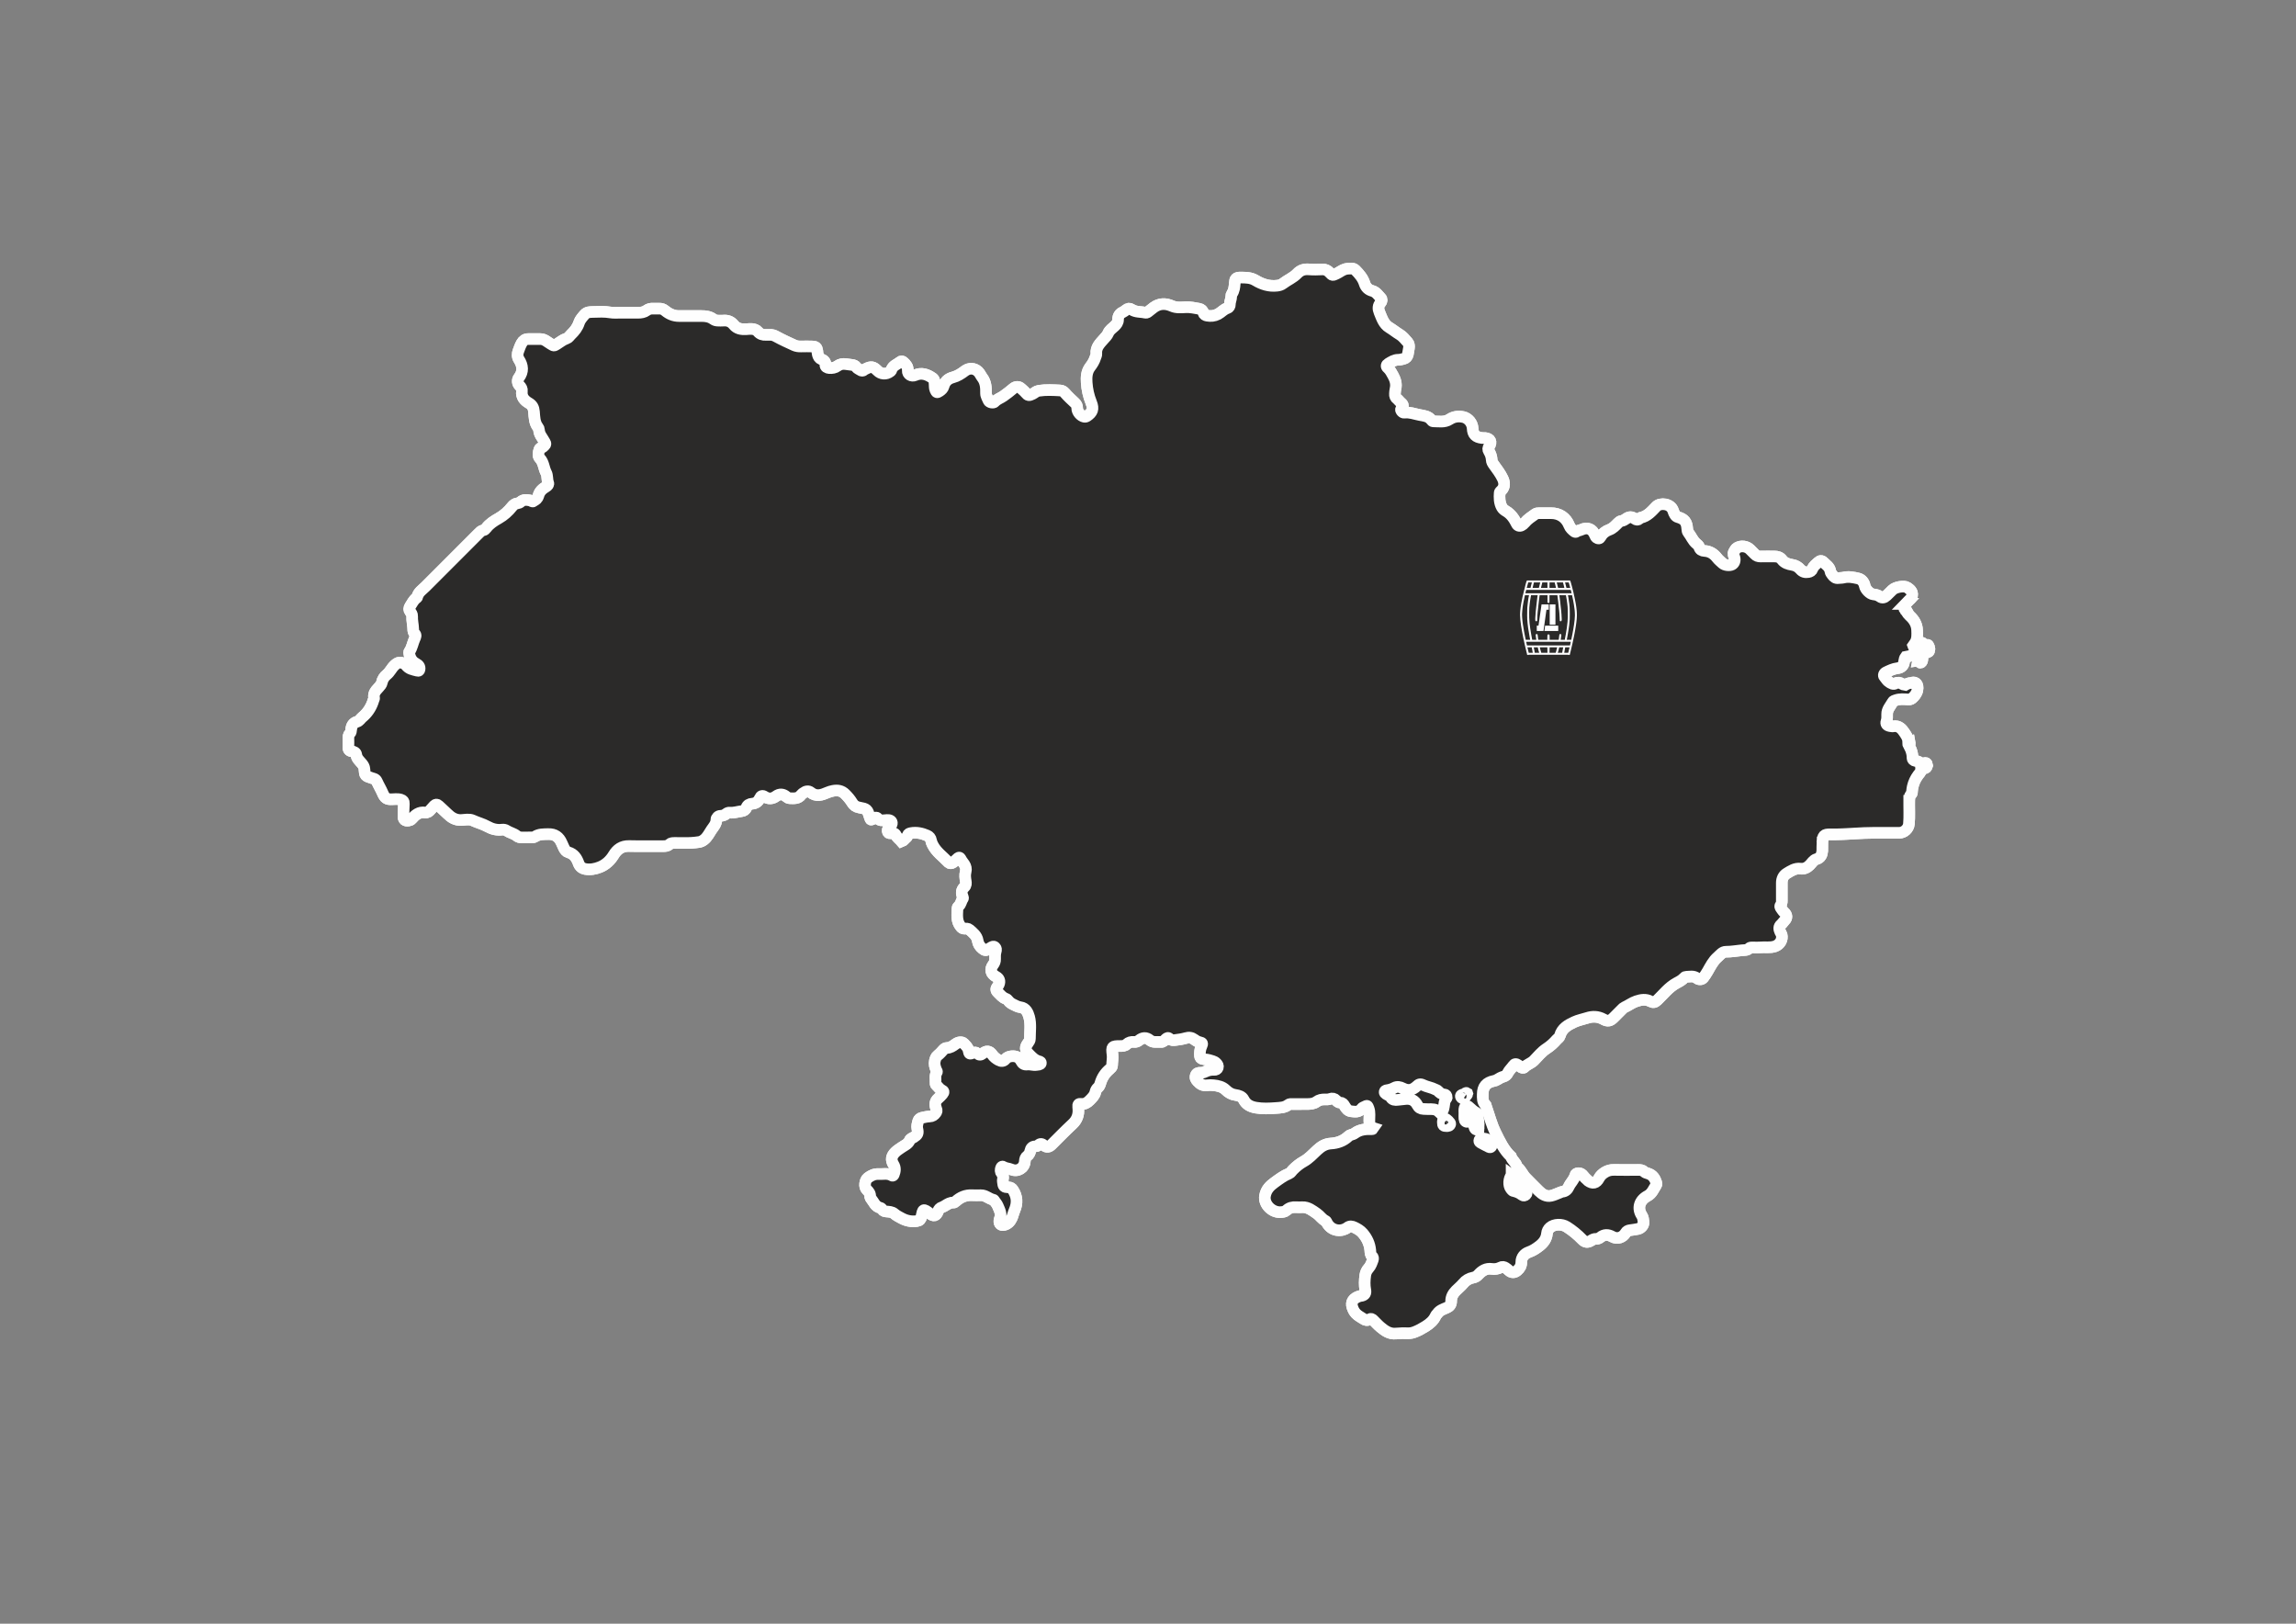 <?xml version="1.0" encoding="UTF-8"?>
<!DOCTYPE svg PUBLIC "-//W3C//DTD SVG 1.1//EN" "http://www.w3.org/Graphics/SVG/1.1/DTD/svg11.dtd">
<!-- Creator: CorelDRAW 2020 (64-Bit) -->
<svg xmlns="http://www.w3.org/2000/svg" xml:space="preserve" width="297mm" height="210mm" version="1.1" style="shape-rendering:geometricPrecision; text-rendering:geometricPrecision; image-rendering:optimizeQuality; fill-rule:evenodd; clip-rule:evenodd"
viewBox="0 0 29700 21000"
 xmlns:xlink="http://www.w3.org/1999/xlink"
 xmlns:xodm="http://www.corel.com/coreldraw/odm/2003">
 <rect x="0" y="0" width="29700" height="21000" fill="#808080" stroke="none"/>
 <defs>
  <style type="text/css">
   <![CDATA[
    .str0 {stroke:#FEFEFE;stroke-width:150;stroke-miterlimit:22.926}
    .fil0 {fill:#FEFEFE}
    .fil1 {fill:#2B2A29}
    .fil2 {fill:white}
   ]]>
  </style>
 </defs>
 <g id="Слой_x0020_1">
  <g id="_2686850664528">
   <g>
    <path class="fil0 str0" d="M13823.94 14072.09c-15.27,15.34 -22.5,-7.02 -33.83,-11.47 -45.93,-18.03 -81.28,-53.9 -126.04,-74.08 -15.77,-7.09 -30.94,-15.52 -41.42,-32 -10.3,-16.16 -30.62,-27.69 -17.36,-50.87 12.67,-22.19 32.14,-34.18 58.25,-34.29 31.01,0.46 57.32,15.45 64.2,43.5 10.2,41.38 37.86,67.45 64.49,95.92 8.04,8.57 16.09,17.6 22.01,27.62 6.39,10.83 23.22,22.05 9.7,35.67z"/>
    <path class="fil0 str0" d="M15798.9 13477.16c-6.31,8.93 -16.4,10.23 -26.46,9.67 -5.82,-0.35 -11.57,-1.94 -20.95,-3.63 -25.54,2.82 -54.68,6.66 -83.93,9.03 -13.62,1.13 -28.57,1.37 -35.35,-14.64 -6.21,-14.75 0.6,-27.87 9.92,-37.82 16.93,-18.13 33.72,-35.14 46.28,-57.72 12.24,-21.94 34.08,-15.13 49.32,1.77 18.24,20.18 35.35,41.45 52.21,62.83 6.84,8.61 18.38,17.18 8.96,30.51z"/>
    <path class="fil0 str0" d="M16097.42 13542.71c-15.2,9.17 -28.64,19.86 -42.79,30.09 -14.85,10.76 -36.09,14.71 -50.24,2.15 -20.42,-18.13 -44.02,-24.44 -68.82,-30.55 -10.23,-2.5 -17.29,-10.05 -17.89,-21.02 -0.6,-11.12 7.55,-17.47 15.66,-23.29 22.83,-16.33 49.25,-11.67 74.69,-12.66 29.91,-0.39 59.51,1.76 86.64,15.87 21.84,11.4 23.78,26.74 2.75,39.41z"/>
    <path class="fil0 str0" d="M24697.1 10388.38c0.56,-43.46 -5.79,-87.88 29.95,-122.98 4.72,-4.65 5.32,-14.71 5.68,-22.36l0.05 -1.14 0.06 -1.13 0.05 -1.14 0.05 -0.81 0.01 -0.32 0.07 -1.13 0.07 -1.13 0.07 -1.13 0.03 -0.49 0.04 -0.64 0.08 -1.13 0.08 -1.12 0.09 -1.13 0.01 -0.17 0.07 -0.95 0.09 -1.12 0.1 -1.12c1.61,-18.69 4.55,-36.83 8.61,-54.58 12.15,-52.94 35.09,-101.67 67.73,-145.9l1.4 -1.9 0.39 -0.51 1.8 -2.4 0.29 -0.38 1.54 -2.01 0.97 -1.25 0.88 -1.13 1.67 -2.12 0.2 -0.25 1.88 -2.36 0.5 -0.62 2.57 -3.16 0.05 -0.06 0.71 -0.86 1.94 -2.34 1.14 -1.39 0.32 -0.39 0.79 -0.99 0.61 -0.79 0.46 -0.61 0.88 -1.18 0.16 -0.21 1 -1.4 0.13 -0.18 0.84 -1.22 0.4 -0.58 0.54 -0.82 0.64 -0.98 0.27 -0.43 0.86 -1.38 0.01 -0.03 0.85 -1.41 0.21 -0.37 0.6 -1.04 0.43 -0.78 0.35 -0.64 0.63 -1.18 0.12 -0.24 0.72 -1.42 0.09 -0.16 0.61 -1.26 0.27 -0.56 0.39 -0.86 0.44 -0.97 0.2 -0.46 0.59 -1.38 0.02 -0.05 0.58 -1.43 0.14 -0.35 0.42 -1.09 0.28 -0.75 0.25 -0.68 0.41 -1.17 0.09 -0.27 0.48 -1.44 0.04 -0.13 0.41 -1.31 0.17 -0.54 0.26 -0.9 0.27 -0.95 0.13 -0.49c0.66,-2.41 1.21,-4.83 1.68,-7.25l0.27 -1.45c2.78,-15.5 2.02,-31.19 0.21,-46.75 27.94,12.93 62.98,48.22 80.75,-13.53 -9.89,-67.47 -59,-6.07 -85.6,-18.6 -7.42,-26.99 -36.75,-34.78 -64.21,-39.49l-0.63 -0.11 -0.3 -0.05 -0.33 -0.06 -0.64 -0.1 -0.46 -0.08 -0.17 -0.03 -0.63 -0.11 -0.63 -0.1c-22.4,-3.67 -37.53,-18 -37.18,-39.87l0.03 -2.64 0 -0.32 0 -2.32 0 -0.62 -0.02 -2.01 -0.02 -0.93 -0.07 -2.92 -0.04 -1.37 -0.06 -1.54 -0.05 -1.06 -0.09 -1.85 -0.04 -0.74 -0.13 -2.15 -0.02 -0.43 -0.18 -2.45 0 -0.12 -0.21 -2.57 -0.02 -0.18 -0.21 -2.37 -0.05 -0.49 -0.21 -2.06 -0.08 -0.78 -0.2 -1.76 -0.13 -1.08 -0.18 -1.45 -0.17 -1.38 -0.16 -1.15 -0.35 -2.51 -0.29 -1.97 -0.08 -0.54 -0.36 -2.26 -0.04 -0.24 -0.43 -2.5 0 -0.05 -0.44 -2.43 -0.06 -0.35 -0.41 -2.13 -0.12 -0.64 -0.37 -1.83c-7.02,-34.56 -20.46,-67.04 -37.29,-98.64 5.85,-11.99 10.09,-27.47 4.13,-57.96 -6.19,1.36 -11.77,0.74 -17.05,-0.87 -0.82,-25.59 -10.16,-48.27 -22.21,-69.67l-0.11 -0.18 -0.91 -1.6 -0.03 -0.07c-1.21,-2.12 -2.45,-4.21 -3.71,-6.31l-0.6 -1 -0.36 -0.58 -1.93 -3.16 -0.97 -1.57 -0.07 -0.12 -0.91 -1.45 -0.22 -0.35 -0.77 -1.21 -0.36 -0.58 -0.62 -0.98 -0.52 -0.82 -0.48 -0.74 -0.66 -1.04 -0.33 -0.52 -0.81 -1.27 -0.19 -0.28 -0.96 -1.5 -0.04 -0.05 -1 -1.55 -0.11 -0.17 -0.89 -1.37 -0.26 -0.4 -0.75 -1.14 -0.41 -0.63 -0.59 -0.91 -0.56 -0.86 -0.44 -0.68 -0.71 -1.09 -0.29 -0.45 -0.86 -1.31 -0.14 -0.23 -1 -1.53c-33.9,-52.21 -74.08,-98.56 -147.92,-86.18l-0.58 0.09 -0.13 0.02 -0.45 0.07 -0.26 0.04 -0.32 0.05 -0.39 0.05 -0.19 0.02 -0.53 0.07 -0.06 0 -0.58 0.07 -0.07 0.01 -0.52 0.05 -0.2 0.02 -0.39 0.03 -0.33 0.03 -0.26 0.02 -0.47 0.04 -0.12 0 -0.59 0.04 -0.01 0 -0.58 0.04 -0.15 0 -0.45 0.02 -0.27 0.02 -0.32 0.01 -0.41 0.01 -0.19 0.01 -0.54 0.01 -0.05 0 -0.6 0.01 -0.08 0 -0.52 0 -0.6 0 -0.35 0 -0.25 0 -0.49 -0.01 -0.11 0 -0.08 0 -1.12 -0.03 -0.16 0 -0.74 -0.03 -0.31 -0.02 -1.81 -0.1 -0.11 0 -0.5 -0.04 -0.24 -0.01c-6.97,-0.53 -14.08,-1.76 -21.04,-3.08l-0.06 0.01 -8.58 -1.7c-33.27,-6.6 -50.77,-27.7 -40.18,-58.71 10.76,-31.57 9.49,-62.54 8.92,-93.83 -1.09,-61.56 40.61,-102.98 67.88,-151.17l3.88 -6.74c7.9,-14.96 24.62,-18.27 39.75,-23.56 50.31,-17.57 102.13,-13.09 153.43,-9.92 21.13,1.31 41.13,0.71 56.16,-12.48 7.8,-6.88 15.17,-14.01 22.19,-21.28l2.61 -2.71c7.06,-7.48 13.51,-15.31 19.33,-23.5l0.88 -1.3c12.07,-17.29 21.03,-36.48 25.33,-58.67l0 0c1.73,-8.78 2.97,-17.85 3.14,-27.62 1.12,-69 -44.79,-82.45 -86.55,-64.53 -25.92,-0.91 -52.09,12.12 -75.3,25.47l-0.38 0.22c-14.73,-1.55 -29.25,-7.4 -44.49,-16.62 -23.64,-14.29 -52.57,-19.72 -73.81,-6.38 -35.7,22.4 -58.27,2.04 -85.54,-13.09 -29.14,-16.2 -41.84,-46.71 -63.33,-69.43 -16.72,-17.71 -5.15,-47.17 19.19,-58.77 47.66,-22.69 94.9,-46.15 148.77,-52.74 48.22,-5.93 79.94,-32.42 86.18,-83.29l0.13 -1.06 0.01 -0.06 0.12 -0.99 0.02 -0.13 0.12 -0.93 0.02 -0.19 0.12 -0.86 0.03 -0.26 0.11 -0.8 0.04 -0.32 0.1 -0.74 0.05 -0.38c2.85,-20.27 7.52,-40.4 19.35,-56.61 53.48,-9.95 111.26,-24.94 177.13,-49.74 7.83,60.4 -12.1,63.75 -17.75,96.27 12.17,-1.79 16.16,23.04 26.39,27.49 32.56,4.83 36.72,-48.33 27.69,-128.7 27.63,-22.96 90.6,26.57 94.65,-44.59 -14.07,-101.03 -48.79,-37.82 -74.75,-20.78 -4.02,-37.46 -8.71,-72.67 -28.54,-58.38 -30.8,7.55 -56.58,25.57 -68.33,72.14 -20.32,11.04 -29.74,-13.69 -38.88,-39.33 5.24,-7.61 10.29,-15.34 15.86,-22.7l0.29 -0.37 0.28 -0.37 0.29 -0.38 0.28 -0.37 0.29 -0.37c40.96,-52.7 35.13,-116.17 33.37,-174.59 -2.19,-72.49 -37.75,-134.86 -93.63,-184.78l-0.8 -0.72 -0.22 -0.19 -0.58 -0.53 -0.43 -0.39 -0.36 -0.34 -0.64 -0.59 -0.15 -0.15c-15.74,-14.74 -29.06,-32.41 -41.3,-50.61l6.74 -6.31c-10.23,-18.28 -19.41,-25.65 -28.12,-27.13l-0.81 -1.46 -0.18 -0.34 -0.6 -1.09 -0.44 -0.82 -0.31 -0.58 -0.67 -1.28 -0.05 -0.09 -0.69 -1.35 -0.19 -0.37 -0.47 -0.96 -1.23 -2.54 -0.01 -0.04c-11.02,-23.62 -6.75,-35.32 14.54,-57.27l-0.03 0c4.28,-4.4 9.22,-9.2 14.88,-14.61 17.11,-16.33 31.68,-35.84 50.45,-49.74 17.18,-12.7 17.14,-28.36 20.18,-46.18 8.75,-51.33 -28.61,-77.57 -60.01,-100.51 -40.6,-29.59 -156.74,-7.02 -194.24,29.92 -25.33,24.91 -50.31,50.24 -76.16,74.61 -28.09,26.5 -56.31,32.99 -83.75,12.91 -27.06,-19.75 -54.93,-27.09 -87.67,-30.09 -43.74,-3.95 -102.34,-65.37 -110.56,-109.99 -9.21,-50.06 -43.36,-86.54 -86.18,-96.03 -60.61,-13.41 -124.18,-27.48 -188.35,-11.08 -20.81,5.33 -43.46,3.11 -64.95,6.39 -36.9,5.64 -60.32,-14.36 -79.73,-40.82 -10.51,-14.25 -23.07,-30.09 -25.5,-46.56 -8.54,-57.4 -55.56,-83.72 -90.88,-119.35 -20.03,-20.21 -44.38,-18.91 -63.64,-0.07 -27.9,27.31 -63.22,48.68 -76.97,88.51 -8.72,25.26 -28.3,36.02 -53.24,40.54 -39.72,7.19 -74.29,-1.52 -101.21,-32.42 -29.49,-33.87 -62.76,-53.98 -110.14,-61.42 -47.16,-7.41 -97.72,-22.47 -129.57,-65.3 -25.19,-33.9 -59.69,-42.41 -98.64,-42.41 -59.58,-0.03 -119.2,-1.09 -178.75,0.29 -29.88,0.7 -54.01,-7.8 -74.47,-29.53 -20.25,-21.52 -41.42,-42.19 -62.66,-62.72 -42.93,-41.46 -113.48,-50.84 -165.24,-21 -19.36,11.19 -29,31.23 -39.9,50.31 -16.37,28.72 -1.23,53.27 5.72,79.48 9.77,36.87 -3.56,71.97 -31.93,87.56 -31.08,17.11 -95.46,9.56 -122.38,-15.34 -24.51,-22.65 -51.33,-43.85 -71.5,-70.03 -42.23,-54.65 -94.37,-87.21 -164.22,-90.88 -32,-1.69 -57.51,-14.46 -66.57,-48.86 -5.4,-20.49 -22.65,-32.84 -37.18,-44.98 -47.03,-39.19 -67.28,-97.26 -104.39,-143.33 -10.62,-13.16 -12.56,-32.21 -13.8,-50.69 -5.78,-87.39 -36.79,-125.03 -120.22,-149.16 -16.09,-4.69 -28.05,-13.19 -36.9,-27.69 -10.37,-17.04 -18.77,-34.4 -24.56,-53.73 -28.61,-95.64 -167.46,-108.27 -218.58,-55.53 -58.38,60.22 -113.56,127.71 -203.41,145.31 -4.9,0.96 -8.54,7.94 -12.91,11.96 -21.17,19.51 -40.71,16.65 -63.61,0.18 -38.1,-27.41 -70.27,-26.78 -107.63,-0.5 -19.65,13.8 -39.05,26.43 -63.6,29.96 -18.17,2.61 -30.8,13.61 -44.17,27.02 -33.2,33.34 -65.69,69.5 -111.52,85.94 -50.16,17.99 -88.51,48.11 -113.87,95.14 -12.35,22.89 -30.98,22.15 -49.85,9.07 -11.5,-8.01 -17.36,-20.39 -22.75,-33.84 -32.56,-81.28 -96.81,-106.96 -175.09,-70.66 -21.45,9.92 -46.35,10.48 -65.86,26.11 -8.54,6.84 -19.16,2.5 -27.31,-3.92 -26.52,-20.99 -51.47,-43.14 -64.52,-75.95 -41.13,-103.33 -124.92,-159.95 -235.8,-160.06 -51.61,-0.03 -103.25,-0.17 -154.9,0.22 -17.5,0.14 -33.69,0.49 -50.13,12.66 -47.48,35.03 -98.32,65.34 -135.71,112.85 -10.66,13.55 -26,24.7 -41.35,32.95 -23.71,12.77 -48.93,4.8 -60.68,-18.87 -33.65,-67.7 -73.94,-128.73 -142.03,-167.89 -19.93,-11.46 -40.32,-28.61 -51.04,-48.29 -32.18,-58.85 -33.06,-124.25 -27.77,-189.27 0.82,-9.88 12.92,-19.68 21.35,-27.9 47.8,-46.57 40.88,-105.13 17.81,-154.02 -29.98,-63.54 -74.05,-120.9 -115.57,-178.33 -14.64,-20.18 -26.1,-39.13 -27.23,-63.57 -1.84,-40.29 -14.82,-77.33 -35.67,-110.99 -14.6,-23.6 -12.34,-40.53 3.25,-64.17 36.69,-55.74 14.11,-100.58 -50.13,-106.68 -13.8,-1.3 -27.91,0.53 -41.66,-1.06 -84.39,-9.63 -118.86,-44.84 -122.21,-123.75 -2.93,-68.41 -54.57,-132.75 -121.21,-147.32 -61.98,-13.55 -122.17,-5.82 -175.79,29.31 -67.35,44.07 -141.22,26.5 -213.33,26.5 -10.4,0 -17.67,-8.89 -23.53,-16.76 -38.27,-51.43 -97.72,-55.24 -152.78,-65.79 -64.99,-12.42 -128.17,-38.35 -196.57,-29.49 -11.71,1.51 -23.5,-5.15 -31.61,-14.22 -9.38,-10.48 -19.86,-24.91 -7.3,-36.76 38.56,-36.37 17.49,-59.44 -13.44,-84.91 -14.86,-12.25 -25.12,-29.92 -41.35,-42.02 -22.19,-16.51 -30.87,-39.37 -28.5,-67.59 1.83,-21.7 2.71,-42.94 7.9,-64.56 14.53,-60.61 -2.93,-118.71 -31.58,-169.83 -19.54,-34.85 -37.78,-72.74 -70.48,-100.65 -21.17,-18.02 -16.33,-38.94 7.69,-53.48 40.11,-24.3 79.09,-50.76 129.68,-50.58 23.39,0.07 47.03,-6.81 70.1,-12.46 29,-7.09 47.59,-26.21 53.66,-55.63 5.61,-27.09 9.77,-54.51 14.21,-81.81 4.69,-28.75 1.1,-58.38 -18.13,-78.92 -32.14,-34.32 -60.32,-73.09 -102.23,-97.93 -45.94,-27.2 -86.75,-61.87 -133.04,-89.32 -74.54,-44.13 -97.89,-125.7 -128.76,-199.64 -17.36,-41.66 -18.31,-84.45 16.58,-122.09 15.98,-17.26 18.2,-44.52 2.75,-60.26 -33.87,-34.43 -59.79,-78.63 -112.22,-92.64 -48.72,-13.02 -82.9,-45.4 -98.25,-94.33 -21.94,-70.1 -68.15,-123.3 -118.11,-174.13 -12.98,-13.2 -29.07,-20.64 -47.73,-20.15 -27.55,0.71 -54.57,-0.38 -82.41,6.95 -43.21,11.43 -75.81,41 -115.07,58.92 -51.19,23.35 -51.23,26.77 -88.13,-13.16 -27.51,-29.78 -58.17,-43.85 -99.51,-41.77 -55.46,2.82 -111.45,4.2 -166.69,-0.21 -60.5,-4.83 -109.86,7.41 -153.46,53.41 -51.96,54.86 -124.21,83.5 -183.66,129.05 -23.56,18.06 -47.83,24.73 -76.13,28.15 -103.08,12.45 -196.14,-17.75 -282.04,-69.43 -59.83,-35.98 -124.89,-35.1 -188.6,-35.84 -64.06,-0.71 -73.59,13.76 -78.38,78.88 -3.39,45.86 -8.01,90.91 -35.21,130.03 -7.16,10.3 -9.42,21.59 -9.35,33.76 0.18,35.88 -18.73,68.3 -17.67,105.06 0.56,19.02 -10.16,41.59 -30.52,47.52 -48.68,14.08 -79.16,55.14 -122.8,78 -48.33,25.29 -93.52,28.15 -142.66,19.83 -21.49,-3.64 -40.72,-13.27 -47.77,-38.88 -7.27,-26.49 -26.67,-45.54 -53.55,-50.09 -56.31,-9.57 -111.48,-22.58 -170.36,-20.22 -60.36,2.47 -123.65,10.34 -181.82,-15.38 -83.19,-36.83 -162.28,-35.67 -237.35,19.09 -20.74,15.13 -40.92,31.07 -60.57,47.58 -14.04,11.79 -28.54,24.49 -47.56,19.76 -58.73,-14.6 -123.26,-4.44 -176.81,-41.24 -24.59,-16.93 -47.76,-14.04 -70.62,4.76 -13.76,11.26 -28.23,22.65 -44.24,29.92 -40.96,18.55 -60.05,52.32 -59.83,93.7 0.21,38.34 -18.17,60.92 -43.5,85.58 -29.42,28.65 -67.45,51.12 -83.68,90.95 -13.23,32.42 -37.71,54.08 -59.76,79.23 -47.48,54.19 -102.69,105.41 -93.87,188.88 1.55,14.53 -7.55,30.3 -12.18,45.4 -14.04,45.9 -38.98,86.64 -67.73,123.79 -47.48,61.31 -49.85,134.66 -45.3,202.85 5.83,87.13 24.42,173.28 58.46,257.38 34.96,86.43 13.9,128.91 -52.28,174.77 -12.49,8.64 -24.73,12.35 -38.88,9.42 -45.65,-9.49 -90.63,-61.98 -90.45,-110.6 0.11,-28.22 -8.64,-48.54 -28.89,-67.55 -44.56,-41.81 -89.89,-83.26 -129.82,-129.23 -17.71,-20.39 -36.34,-31.01 -59.91,-32.31 -92.81,-5.05 -185.52,-10.65 -278.51,4.02 -32.57,5.15 -51.93,27.38 -78.04,40.39 -47.77,23.82 -60.39,24.42 -92.36,-14.57 -17.88,-21.8 -39.82,-38.34 -59.86,-57.18 -28.75,-26.95 -68.97,-24.91 -100.09,2.29 -40.32,35.21 -83.25,66.75 -126.68,98.11 -36.69,26.53 -81.95,38.49 -113.42,74.61 -16.51,18.95 -70.31,7.27 -78.91,-15.48 -11.75,-31.16 -33.27,-60.58 -32.95,-94.44 0.7,-73.73 -0.88,-143.37 -50.27,-207.51 -17.68,-22.93 -28.86,-53.27 -51.97,-75.07 -48.43,-45.68 -116.77,-48.86 -171.13,-7.69 -47.31,35.88 -96.94,67.88 -155.22,83.36 -61.77,16.37 -102.94,53.1 -119.91,116.07 -7.59,28.18 -28.43,46.35 -52.35,62.19 -33.02,21.91 -38.74,20.5 -54.51,-16.37 -10.58,-24.73 -7.12,-50.62 -9.63,-76.16 -2.61,-26.88 0.88,-57.4 -25.43,-75.85 -69.25,-48.58 -142.14,-75.67 -226.56,-37.92 -46.32,20.67 -98.67,-9.81 -95.18,-60.5 3.39,-49.43 -21.16,-77.02 -52.63,-105.94 -15.88,-14.57 -29.63,-19.02 -46.57,-4.91 -39.9,33.2 -97.51,47.66 -112.96,107.14 -1.73,6.67 -9.49,12.42 -15.59,17.15 -51.58,39.9 -119.13,35.13 -164.5,-11.22 -52.04,-53.24 -82.94,-58.42 -147.67,-24.77 -7.02,3.64 -15.24,6.25 -20.64,11.61 -18.91,18.77 -36.34,17.36 -57.54,2.4 -16.12,-11.36 -35.84,-18.42 -47.48,-34.96 -13.94,-19.76 -33.09,-26.5 -55.49,-29.11 -25.55,-2.96 -51.09,-6.28 -76.49,-10.19 -40.81,-6.32 -77.93,-0.95 -112.53,24.66 -31.22,23.07 -68.76,29.31 -107.07,25.71 -25.22,-2.36 -50.45,-13.54 -48.12,-41.98 3.35,-40.92 -21.59,-58.84 -50.73,-70.9 -30.02,-12.46 -40.29,-34.29 -47.69,-62.3 -4.17,-15.7 -4.27,-31.26 -6.25,-46.89 -5.33,-41.49 -19.08,-55.17 -61.84,-56.65 -49.57,-1.73 -99.27,-1.38 -148.91,-0.29 -30.37,0.67 -60.25,-2.68 -87.28,-15.06 -78.7,-36.13 -157.93,-71.72 -233.68,-113.49 -27.65,-15.24 -52.67,-23.35 -82.79,-21.66 -15.84,0.88 -31.82,-0.67 -47.66,0.32 -41.98,2.61 -78.32,-8.33 -106.26,-41.45 -20.71,-24.56 -49.07,-32.67 -79.37,-34.68 -23.71,-1.55 -47.42,1.3 -71.16,2.89 -61.07,4.06 -120.72,-4.73 -161.75,-55.6 -36.37,-45.05 -80.86,-60.5 -136.24,-55.49 -21.66,1.98 -43.64,0.35 -65.48,0.18 -22.33,-0.18 -44.34,-4.8 -61.98,-17.89 -47.17,-35.06 -101.04,-41.73 -157.16,-41.63 -95.32,0.18 -190.68,-0.28 -286,0.15 -68.33,0.28 -128.73,-25.33 -178.89,-67.31 -25.83,-21.63 -49.18,-29.18 -79.66,-28.26 -25.82,0.77 -51.68,0.95 -77.47,-0.04 -30.34,-1.16 -56.97,3.18 -83.22,22.72 -32.39,24.06 -72.36,30.73 -113.1,30.45 -75.46,-0.5 -150.95,0.14 -226.41,-0.25 -43.61,-0.21 -88.2,3.81 -130.67,-3.6 -75.32,-13.05 -150.64,-8.64 -225.67,-6.56 -36.16,1.02 -78.82,0.88 -105.52,31.96 -28.19,32.77 -60.64,67.31 -73.24,106.82 -20.32,63.78 -59.02,110.53 -104.77,154.52 -18.31,17.6 -31.65,42.58 -56.83,50.41 -48.44,15.06 -85.66,48.44 -127.57,73.87 -38.63,23.46 -34.54,21.59 -75.39,-2.01 -43.42,-25.08 -80.78,-65.23 -136.7,-64.95 -51.61,0.29 -103.26,0.53 -154.89,-0.1 -40.05,-0.46 -65.73,18.2 -85.67,52.56 -18.97,32.67 -30.41,68.72 -43.47,102.91 -12.46,32.52 -15.04,72.95 7.74,108.34 50.44,78.31 59.59,156.63 -0.59,235.93 -23.06,30.38 -18.72,74.62 8.8,102.06 21.22,21.13 33.93,43.15 30.17,73.45 -9.21,74.05 33.86,120.02 90.41,152.82 44.95,26.07 61.06,60.54 65.64,110.14 6.42,69.78 4.6,142.95 52.09,203.03 7.05,8.89 12.63,21.55 12.98,32.66 1.16,37.54 17.6,68.05 37.92,97.93 14.36,21.17 25.93,44.24 39.65,65.83 8.93,14.04 7.69,25.4 -4.05,36.97 -12.7,12.53 -23.96,26.5 -42.51,31.05 -12.14,3 -21.98,9.56 -25.97,22.05 -12.45,38.87 -21.59,85.86 5.33,113.84 51.72,53.73 49.64,126.4 81.46,186.26 21.2,39.94 10.26,88.83 27.2,131.66 8.36,21.17 -7.77,38.17 -25.76,48.65 -48.65,28.22 -88.26,63.25 -101.67,121.04 -2.18,9.38 -8.25,17.95 -13.02,26.67 -11.04,20.25 -33.61,26.91 -49.98,40.99 -15.41,13.23 -28.52,-7.16 -43.2,-9.56 -42.8,-6.99 -85.59,-15.59 -123.03,19.12 -10.9,10.09 -27.89,16.55 -42.91,18.63 -29.96,4.12 -49.99,20.18 -68.02,42.61 -48.84,60.89 -104.2,111.69 -174.22,151.31 -58.01,32.84 -117.8,70.13 -160.12,126.68 -8.7,11.61 -20.7,24.94 -37.66,27.59 -27.74,4.34 -43.92,24.48 -62.12,42.68 -228.56,228.82 -457.62,457.1 -685.8,686.3 -40.8,40.99 -94.78,72.28 -107.49,136.03 -0.96,4.8 -7.81,8.78 -12.5,12.38 -35.55,27.41 -53.42,67.7 -77.42,103.72 -16.52,24.83 -18.81,46.64 -0.39,70.27 13.56,17.43 27.09,36.41 25.67,58.88 -3.54,55.92 11.79,110 13.12,165.28 0.52,22.4 2.06,43.39 19.17,60.39 21.34,21.2 11.12,41.1 0.42,64.42 -25.67,56.02 -33.3,119.52 -70.19,171.24 -2.87,4.02 -1.44,11.75 -0.64,17.57 8.09,58.59 33.16,106.39 87.64,134.69 36.41,18.91 51.5,43.14 45.71,74.47 -3.08,16.72 -9.84,23.07 -28.59,17.99 -54.43,-14.71 -112.46,-20.92 -147.99,-73.8 -4.1,-6.1 -12.32,-9.81 -19.17,-13.69 -51.56,-29.17 -82.58,-23.95 -126.86,16.93 -39,36.02 -59.07,86.89 -101.3,121.08 -31.8,25.75 -55.29,59.97 -63.77,103.29 -4.47,22.83 -21.05,41.35 -37.57,59.44 -11.26,12.32 -22.89,24.63 -33.26,37.54l0 0c-2.76,3.42 -5.41,6.88 -7.93,10.41l-1.38 2.08c-3.44,4.97 -6.57,10.09 -9.38,15.38l-4.11 8.4 -2.63 6.42c-1.8,4.93 -3.36,9.98 -4.41,15.24l-0.41 3.14c-0.8,4.83 -1.19,9.84 -1.24,14.99l0.07 5.22c0.26,6.35 0.88,12.84 2.41,19.72 1.85,8.36 -5.42,18.66 -8.19,28.12 -3.11,10.54 -6.57,20.88 -10.29,31.04 -27.52,75.21 -71.82,139.45 -135.01,191.42 -22.64,18.62 -36.49,48.19 -66.91,56.97 -51.1,14.75 -71.9,51.72 -76.17,100.97 -1.58,18.2 -3.45,37.96 -15.76,50.16 -21.4,21.2 -20.26,46 -20.14,71.83 0.17,33.76 1.69,67.59 -0.4,101.21 -2.05,33.05 8.4,53.06 43.3,57.78 26.98,3.64 55.34,16.02 58.54,43.04 6.25,52.78 44.95,81.81 74.18,117.72 16.89,20.75 29.22,40.75 31.25,68.34 6.59,88.76 7.5,88.16 93.04,116.7 25.07,8.36 53.28,10.12 67.22,41.55 23.05,51.97 53.46,100.72 75.75,152.97 28.36,66.57 53.77,84.1 124.9,80.22l12.58 -0.73 0 0.02c20.77,-1.23 41.63,-2.48 62.42,-0.72l0.54 0.04 1.02 0.1 3.11 0.31 1.13 0.12 0.43 0.05 1.56 0.19 1.52 0.19 0.03 0.01 3.12 0.43 0.36 0.05 1.19 0.19 0.56 0.08 1 0.17 3.11 0.55 1.15 0.21 0.4 0.08 1.35 0.27 0.21 0.04 1.53 0.32 0.02 0.01 1.55 0.34 0.18 0.04 1.37 0.32 1.55 0.37 0.58 0.14 0.98 0.25 0.76 0.2 0.79 0.2 0.96 0.26 0.59 0.17 1.15 0.32 0.39 0.12 1.36 0.4 0.19 0.05 1.55 0.48c26.18,8.19 39.46,21.88 37.53,51.47 -3.47,53.38 -3.86,106.93 -5.65,160.41 -1.51,45.44 21.8,66.08 65.94,58.07 15.62,-2.82 29.19,-6.98 40.93,-20.6 44.99,-52.32 95.15,-94.51 172.2,-83.43 29.75,4.26 52.41,-13.16 71.12,-35.81 15.1,-18.31 31.21,-35.84 47.91,-52.71 18.03,-18.2 36.38,-20.49 56.67,-0.91 36.77,35.52 75.83,68.68 112.14,104.63 50.72,50.24 106.07,85.48 181.92,81.63 49.32,-2.47 104,-15.02 147.48,5.3 62.13,29.06 129.66,45.22 188.75,78.21 61.24,34.22 122.85,49.63 191.34,41.17 20.78,-2.58 42.16,2.08 57.24,12.27 41.15,27.8 92.14,36.09 130.44,67.21 22.14,17.95 45.01,22.29 71.59,21.59 35.72,-0.99 71.5,-0.67 107.23,-0.14 20.15,0.31 42.13,0.74 58,-9.85 53.33,-35.52 112.46,-31.5 171.97,-33.26 85.97,-2.54 140.16,36.75 173.92,114.12 9.24,21.17 18.77,42.72 28.86,63.78 12.24,25.61 30.12,50.06 57.39,57.65 73.38,20.32 108.8,76.48 131.59,140.15 16.37,45.83 47.2,68.65 89.18,76.06 63.85,11.22 128.8,-1.58 186.62,-24.69 75.53,-30.16 135.08,-85.09 178.47,-156.88 44.49,-73.59 106.26,-117.94 198.93,-115.68 146.9,3.57 293.9,0.64 440.87,1.24 30.27,0.14 57.71,-0.81 82.3,-23.99 17.5,-16.51 43.22,-17.75 67.7,-17.36 41.7,0.64 83.43,-0.77 125.09,0.35 63.65,1.73 126.76,-2.39 189.59,-12.27 23.77,-3.74 42.47,-13.2 62.62,-28.15 46.74,-34.65 68.4,-86.36 99.37,-131.24 27.2,-39.37 61.95,-75.53 62.34,-130.81 0.14,-23.63 23.95,-48.12 52.46,-48.54 29.7,-0.46 53.48,-8.93 76.06,-27.09 12.38,-9.99 28.71,-15.95 44.62,-14.43 52.43,5.01 101.64,-12.45 152.37,-18.91 31.29,-3.95 52.53,-18.77 63.18,-46.04 13.51,-34.46 38.28,-47.66 72.99,-50.2 47.17,-3.42 80.22,-26.53 100.08,-70.91 14.22,-31.68 33.62,-38.66 61.21,-20.78 51.72,33.55 101.03,29.74 148.38,-4.76 47.8,-34.85 91.65,-30.3 135.04,6.03 12.35,10.38 24.73,18.77 42.12,19.34 55.21,1.83 111.27,8.53 149.83,-45.48 6.66,-9.34 18.06,-15.34 27.44,-22.68 29.67,-23.11 66.01,-30.3 92.93,-8.11 72.6,59.79 144.18,34.99 216.42,3.35 23.75,-10.41 47.95,-17.64 73.24,-22.44 59.66,-11.29 112.61,-3.49 158.36,42.23 33.76,33.72 64.77,69.39 89.22,109.75 21.03,34.71 47.84,54.78 88.02,62.4 108.05,20.5 107.88,21.49 140.65,127.85 10.87,35.21 14.78,37.89 47.31,15.73 19.05,-12.98 39.02,-19.93 53.16,-3.21 28.29,33.48 63.57,27.42 98.67,24.56 15.81,-1.27 31.44,-4.2 47.24,-1.55 37.85,6.24 51.22,37.67 28.89,69.28 -9.1,12.91 -20.49,24.24 -30.97,36.16 -12.84,14.57 -17.89,31.05 -9.6,49.21 8.29,18.24 25.83,15.46 41.46,15.49 23.7,0.11 49.03,-3.63 61.63,23.95 16.19,35.46 49.35,55.04 72.88,83.01 25.89,-9.35 37.54,-32.07 56.27,-46.18 11.5,-8.67 18.66,-20.14 23.18,-33.76 6.45,-19.4 21.3,-24.44 40.71,-28.15 75.24,-14.32 145.76,2.26 213.46,31.86 24.87,10.86 43.78,31.78 48.68,62.79 2.97,18.8 10.66,36.87 19.65,55 47.31,95.11 134.48,153.53 204.3,227.72 16.93,17.99 39.9,16.08 59.94,2.11 11.32,-7.9 21.48,-17.6 31.29,-27.41 54.18,-54.22 53.41,-43.85 82.44,6.74l0.29 0.51 0.11 0.19 0.19 0.32 0.23 0.38 0.07 0.13 0.3 0.51 0.04 0.05c6.1,10.12 13.92,19.42 21.45,29.03l0.32 -0.09c2.95,3.76 5.81,7.6 8.47,11.59 20.07,30.27 27.23,64.38 18.59,96.55 -11.36,42.3 -6.39,81.95 0.67,123.02 4.76,27.76 5.54,55.74 -17.85,77.54 -38.52,36.02 -41.31,78.14 -20.57,123.79 4.55,9.98 5.86,20.25 -0.24,28.11 -21.66,27.98 -21.42,67.63 -50.73,91.76 -8.51,6.99 -17.08,19.65 -17.4,29.95 -2.5,81.88 -17.18,165.7 42.37,237.63 14.4,17.36 27.2,26.25 48.93,25.51 21.7,-0.78 45.41,-3.14 62.73,12.2 45.54,40.36 96.87,77.58 107.35,143.66 6.88,43.39 27.58,75.77 61.95,103.04 29.28,23.28 42.82,26.95 76.37,5.79 10.06,-6.32 20.36,-12.17 30.52,-18.31 17,-10.34 34.29,-23.64 53.97,-6.99 17.64,14.89 16.55,35.46 10.76,55.04 -9.74,33.05 -9.56,66.74 -8.29,100.4 0.99,27.27 -7.69,49.49 -24.02,71.15 -46.01,61 -31.96,118.57 36.16,155.29 40.39,21.77 53.51,56.34 36.33,98.75 -4.37,10.83 -10.86,21.27 -18.24,30.41 -21.09,26.1 -20.53,49.42 4.59,72.88 32.7,30.55 58.88,68.51 104.78,83.29 12.24,3.92 23.77,15.1 31.82,25.79 16.08,21.41 37.39,35.56 60.36,46.78 31.29,15.31 60.18,32.63 97.72,37.82 67.27,9.27 94.65,66.46 110.59,124.24 25.65,93.21 10.13,189.27 10.2,284.06 0.03,18.42 -10.97,37.29 -23.46,53.59 -41.74,54.61 -40.36,92.11 7.09,140.33 39.86,40.54 78.17,83.93 137.48,97.9 11.39,2.68 23.49,8.85 20.42,24.09 -2.22,10.94 -12.66,15.1 -22.29,17.29 -11.5,2.57 -23.53,2.75 -35.18,4.76 -39.97,6.88 -79.51,-10.44 -117.97,-5.36 -42.05,5.54 -64.31,-13.26 -80.53,-45.01 -26.39,-51.55 -70.63,-66.4 -123.37,-61.78 -29.6,2.58 -57.93,12.28 -78.46,36.87 -25.96,31.08 -55.1,31.15 -89.64,12.35 -32.14,-17.54 -59.94,-38.99 -80.64,-68.69 -38.85,-55.67 -77.76,-53.55 -124.89,-15.49 -24.59,19.83 -45.82,21.1 -68.01,-1.02 -18.45,-18.38 -37.79,-14.75 -59.98,-6.49 -41.52,15.45 -46,13.76 -53.97,-30.69 -7.27,-40.61 -36.55,-65.48 -61.45,-91.9 -24.1,-25.54 -72.15,-20.04 -110.07,8.92 -33.48,25.55 -67.03,47.03 -110.88,48.69 -15.52,0.6 -29.49,7.97 -41.17,20.92 -23.78,26.42 -47.55,53.69 -75.39,75.42 -24.62,19.16 -31.18,44.27 -37.46,70.98 -9.49,40.53 2.01,78.49 16.58,115.57 4.23,10.72 16.4,20.85 8.57,32.39 -27.27,40.11 -12.84,84.87 -16.33,127.56 -1.13,13.93 -1.13,28.54 10.9,38.49 24.13,19.93 38.8,49.14 69.74,63.07 27.52,12.42 29.78,28.16 10.66,50.77 -17.75,20.95 -37.29,40.74 -58.14,58.6 -45.3,38.8 -42.09,87.27 -23.28,134.37 9.1,22.82 5.85,34.75 -6.81,52.6 -19.94,28.15 -44.88,44.31 -79.06,45.54 -33.9,1.2 -66.5,8.72 -99.45,16.12 -24.31,5.47 -42.61,21.45 -47.45,39.73 -8.89,33.51 -20.85,67.59 -12.06,104.84 13.58,57.65 4.16,76.03 -46,107.56 -18.42,11.57 -44.35,18.91 -51.9,38.14 -20,50.76 -69.67,67.8 -107.45,94.44 -28.23,19.89 -57.65,37.53 -82.41,62.47 -48.76,49.11 -57.19,98.92 -21.06,157.73 27.09,44.1 21.09,86.93 3.38,130.95 -4.02,9.98 -12.91,18.73 -22.82,12.46 -55.07,-34.96 -115.92,-16.44 -174.2,-19.79 -51.47,-2.93 -96.31,17.67 -136.78,48.18 -41.27,31.08 -51.82,118.51 -15.24,153.46 27.34,26.14 47.45,52.28 44.21,92.08 -0.57,6.74 4.55,15.13 9.31,20.89 36.87,44.34 54.68,107.51 122.41,121.77 10.02,2.09 19.62,13.87 26.18,23.39 12.81,18.66 30.2,21.87 51.12,23.88 35.28,3.35 73.41,3.57 101.63,28.15 28.86,25.15 62.23,41.5 95.15,59.16 62.23,33.38 127.91,47.06 198.72,36.41 35.2,-5.29 50.83,-24.69 57.68,-57.75 20.18,-97.47 21.8,-109.05 109.46,-39.3 49.67,39.52 81.85,32.85 104.81,-28.75 9.85,-26.35 25.65,-44.66 51.33,-52.71 17.47,-5.5 31.61,-15.09 46.82,-24.34 30.37,-18.41 60.78,-38.31 99.02,-35.91 12.45,0.75 21.24,-5.04 30.83,-13.9 60.19,-55.59 130.18,-86.12 214,-81.59 37.61,2.05 75.46,1.15 113.17,0.17 62.23,-1.62 105.59,48.37 163.37,59.02 5.93,1.13 10.58,11.22 15.07,17.71 13.54,19.47 30.48,37.68 39.26,59.2 22.08,54.08 55.17,107.38 26.63,169.93 -3.17,7.01 -4.02,15.35 -4.83,23.18 -4.37,41.52 20.04,64.31 60.33,55.2 48.08,-10.83 79.12,-43.71 98.7,-86.14 14.82,-32.07 21.52,-67.84 35.63,-100.29 40.71,-93.74 36.87,-182.85 -21.23,-268.5 -13.09,-19.27 -27.52,-29.11 -52.78,-30.52 -65.05,-3.64 -69.14,-9.32 -76.06,-72.75 -1.27,-11.7 -1.94,-24.27 0.85,-35.51 6.63,-26.86 3.03,-50 -15.49,-71.48 -18.87,-21.91 -17.04,-47.66 -8.39,-73.1 4.19,-12.24 15.09,-22.86 26.95,-14.6 32.28,22.47 71.79,20.07 106.54,35.14 81.88,35.53 169.08,-18.28 173.85,-105.77 1.51,-28.01 8.22,-51.01 30.26,-67.45 23.78,-17.74 34.68,-40.64 40.93,-69.35 6.56,-30.27 23.77,-54.23 60.18,-55.64 15.95,-0.6 32.17,-4.2 44.06,-15.77 25.47,-24.8 46.11,-18.24 71.93,2.68 35.35,28.65 65.34,23.32 98.08,-9.06 89.74,-88.9 177.69,-179.81 270.26,-265.68 60.39,-56.02 83.08,-121.71 76.13,-200.94 -0.71,-7.9 -1.06,-15.81 -2.05,-23.67 -3.38,-27.34 5.22,-42.3 35.99,-37.75 45.33,6.7 80.71,-12.98 111.26,-44.13 31.61,-32.18 65.3,-61.99 75.67,-110 4.38,-20.28 15.63,-40.74 32.74,-55.74 17.18,-15.03 25.54,-35.66 31.5,-56.41 21.24,-73.8 61.85,-134.3 120.69,-183.05 4.51,-3.74 8.01,-8.82 12.63,-12.39 11.82,-9.2 17.92,-21.41 18.13,-35.91 0.71,-46.95 11.64,-92.78 5.29,-140.97 -13.69,-103.12 -6.24,-109.04 96.52,-109.36 31.26,-0.11 60.64,1.52 87.91,-24.06 24.21,-22.72 58.46,-32.81 94.23,-28.89 24.7,2.72 45.12,-4.9 65.37,-21.13 44.8,-36.02 91.86,-41.28 139.45,-1.94 42.76,35.35 94.76,19.05 143.09,23.39 31.15,2.78 45.09,-20.68 63.54,-37.82 16.22,-15.1 31.61,-22.01 50.69,-1.73 19.93,21.24 48.15,17.85 73.24,14.57 44.73,-5.86 90.1,-11.75 133.06,-24.69 42.3,-12.74 78.25,-7.02 112.08,18.06 22.37,16.58 44.38,30.44 73.1,35.87 30.55,5.76 34.36,16.97 20.95,46.01 -13.51,29.31 -20.74,59.65 -21.87,91.58 -2.4,68.75 4.66,76.59 74.37,84.91 13.75,1.66 28.5,1.02 41.09,5.86 32.46,12.56 69.01,14.14 95.93,42.26 16.79,17.6 27.41,34.75 20.1,57.64 -6.91,21.7 -27.34,30.17 -47.59,28.83 -42.65,-2.86 -81.35,6.63 -119.16,25.64 -17.54,8.86 -37.58,12.92 -57.86,12 -27.94,-1.24 -50.31,5.01 -60.78,35.52 -10.73,31.26 3.38,52 22.89,73.87 33.52,37.61 71.19,59.84 124.25,52.07 27.23,-3.95 55.7,-2.82 83.26,-0.17 57.71,5.5 115.32,18.87 157.19,60.01 36.87,36.19 75.32,58.38 126.76,65.65 40.67,5.75 85.09,18.66 104.91,58.7 33.66,67.91 92.36,93.94 159.85,105.59 86.53,14.92 174.41,10.61 261.19,4.05 53.91,-4.09 111.2,-4.76 157.69,-42.47 14.4,-11.64 34.12,-8.61 51.97,-8.61 61.56,0.04 123.12,0.21 184.68,-0.07 44.06,-0.18 90.94,-2.75 125.59,-28.47 35.31,-26.25 70.62,-32.17 110.91,-31.18 21.7,0.52 43.43,1.51 64.7,-6.46 30.55,-11.43 57.5,-6.6 81,18.49 13.33,14.25 28.71,28.85 50.23,29.28 29.49,0.52 43.11,15.76 57.54,41.31 17.89,31.61 44.27,66.53 82.41,70.34 48.72,4.83 103.93,17.89 140.26,-36.41 6.95,-10.37 22.69,-15.24 34.86,-21.69 36.83,-19.51 38.95,-17.99 53.41,21.34 19.15,52.21 9.81,106.26 10.02,159.39 0.21,42.68 5.22,79.34 54.11,94.79 -8.15,12.73 -12.84,15.45 -19.33,15.24 -79.3,-2.68 -156.56,2.08 -223.91,52.42 -13.79,10.3 -31.82,15.95 -48.79,20.6 -14.07,3.88 -24.44,10.76 -34.92,20.64 -63.01,59.41 -141.46,86.39 -224.93,91.23 -72.85,4.23 -126.54,38.56 -176.28,84.84 -56.41,52.49 -107.95,109.96 -177.03,148.24 -51.61,28.57 -97.58,66.39 -139.2,108.76 -15.24,15.49 -27.38,38.3 -45.76,45.58 -70.94,28.04 -130.56,73.45 -191.06,117.33 -59.31,43.01 -107.6,90 -122.52,171.45 -20.04,109.36 90.7,217.17 199.53,211.1 26.21,-1.48 56.27,-3.21 78.21,-23.81 35.66,-33.55 78.14,-43.85 125.94,-40.29 25.65,1.91 51.65,1.42 77.4,0.15 77.08,-3.75 133.07,44.17 190.15,82.93 39.4,26.75 65.44,72.22 111.37,93.46 11.32,5.22 13.9,18.12 19.72,28.47 61.84,109.84 190.39,114.72 264.05,58.59 31.19,-23.78 59.73,-17 88.69,-3.18 40.39,19.33 78.74,40.68 109.43,76.48 55.57,64.92 89.5,137.87 97.3,222.4 2.57,27.66 -0.95,55.03 24.06,75.92 12.95,10.79 15.13,28.36 9.52,44.23 -13.68,38.74 -27.3,79.24 -54.64,109.48 -25.44,28.11 -39.37,58.16 -44.17,94.07 -8.43,63.01 -10.94,126.09 0.99,188.96 7.86,41.62 -4.98,63.42 -45.72,74.11 -9.53,2.51 -19.93,1.94 -29.21,4.95 -81.04,25.89 -114.69,74.15 -92.85,142.62 9.95,31.26 23.1,56.97 45.29,81.17 27.66,30.17 63.47,46.5 95.92,68.73 25.9,17.74 51.4,23.77 77.33,7.44 22.55,-14.19 36.9,-5.12 51.9,9.49 31.04,30.26 60,62.94 93.16,90.66 57.79,48.3 116.74,91.2 201.09,83.04 52.53,-5.07 106.47,-5.74 160.05,-4.05 27.8,0.88 56.52,-5.97 85.45,-17.39 48.47,-19.15 92.32,-43.78 135.99,-71.01 56.27,-35.14 104.95,-76.45 132.43,-138.46 4.98,-11.26 15.21,-18.07 21.67,-27.5 28.85,-42.08 74.75,-56.29 118.14,-74.58 38.24,-16.04 60.11,-41.16 59.44,-85.5 -0.81,-54.33 24.49,-98.81 61.85,-136.5 30.58,-30.87 65.33,-58.12 92.78,-91.47 34.64,-42.09 77.57,-66.74 129.4,-76.83 28.43,-5.54 49.38,-17.79 69.42,-39.8 45.33,-49.84 99.27,-83.74 172.16,-72.95 37.96,5.61 78.07,-0.49 110.28,-17.32 28.36,-14.86 45.43,-9.95 68.72,3.91 15.73,9.39 28.32,21.55 41.48,33.38 35.6,31.95 73.2,31.61 109.05,0.99 33.33,-28.54 52.56,-60.82 52.28,-107 -0.46,-65.45 42.44,-111.87 96.24,-130.49 52.56,-18.21 95.78,-47.42 136.91,-79.03 51.36,-39.51 92.11,-90.84 98.6,-160.58 2.86,-30.98 17.04,-58.71 39.12,-77.97 54.33,-47.41 154.2,-49.53 217.1,-9.62 73.59,46.67 140.27,101.34 200.84,164.14 36.58,37.92 71.54,40.57 115.5,12.09 18.84,-12.19 37.39,-21.16 60.57,-20.67 20.25,0.43 40.78,-6.62 55.6,-18.47 51.5,-41.32 100.75,-40.93 158.33,-9.14 63.07,34.81 134.3,10.51 171.27,-51.2 12.49,-20.85 29.91,-29.8 52.81,-32.95 35.31,-4.83 70.7,-9.63 105.62,-16.62 40.89,-8.18 76.73,-49.45 72.43,-88.53 -3.18,-28.79 -5.19,-59.48 -22.33,-85.28 -60.89,-91.43 -32.35,-197.17 73.69,-253.25 59.62,-31.55 78.85,-90.77 112.18,-140.66 4.7,-7.08 5.08,-19.93 2.44,-28.56 -17.36,-56.42 -46.89,-102.38 -107.7,-120.83 -16.94,-5.16 -36.13,-10.45 -48.33,-21.95 -24.45,-23.03 -52.32,-24.27 -82.59,-24.09 -102.87,0.6 -205.78,1.73 -308.61,-0.5 -43.25,-0.95 -80.4,8.08 -117.65,30.76 -33.41,20.37 -58.99,43.57 -77.58,78.6 -34.57,65.09 -82.19,74.29 -141.11,31.16 -7.87,-5.76 -13.3,-14.79 -21.06,-20.75 -20.78,-15.95 -34.15,-38.59 -52.39,-56.58 -28.78,-28.5 -83.01,-27.21 -91.12,5.58 -14.5,58.76 -60.85,96.4 -84.35,148.4 -16.08,35.59 -41.91,61.6 -84.74,65.12 -11.25,0.96 -21.9,8.26 -32.91,12.39 -37.01,13.89 -73.06,32.17 -111.27,40.5 -64.62,14.07 -115.04,-19.72 -158.82,-61.95 -56.76,-54.75 -110.87,-112.19 -166.86,-167.71 -43.36,-43.01 -63.22,-104.49 -113.24,-142.1 -2.86,-2.12 -4.69,-6.63 -5.51,-10.34 -10.9,-49.88 -60.74,-76.37 -74.68,-124.42 -92.71,-86.68 -144.99,-199.64 -199.67,-310.52 -53.06,-107.52 -82.16,-224.22 -121.99,-336.79 -2.61,-7.34 -2.19,-17.39 -7.13,-21.91 -42.12,-38.63 -36.97,-89.11 -36.69,-138.64 0.53,-98.11 45.58,-151.8 143.97,-171.49 15.45,-3.1 29.67,-7.9 43.78,-16.75 24.98,-15.7 51.54,-31.3 79.62,-38.99 27.7,-7.62 44.77,-22.96 56.27,-46.39 17.71,-36.09 48.83,-61.8 70.8,-94.75 18.31,-27.48 36.48,-27.34 65.76,-7.27 9.81,6.74 18.98,14.43 28.15,21.98 15.46,12.73 38.56,18.31 49.39,6.28 35.14,-39.09 87.74,-50.84 124.43,-88.13 52.42,-53.27 99.48,-113.34 162.84,-154.37 50.38,-32.56 93.42,-72.07 132.26,-116.81 14,-16.08 34.85,-25.82 41.17,-49.31 25.96,-96.28 103.32,-139.46 185.49,-177.45 53.83,-24.91 112.46,-35.42 168.41,-53.52 68.16,-22.05 139.88,-20.56 207.47,16.83 58.03,32.07 89.85,24.38 135.43,-21.98 35.92,-36.58 72.25,-72.78 108.73,-108.76 8.39,-8.29 17.14,-17.6 27.59,-22.22 53.16,-23.43 98.63,-60.05 155.39,-79.13 63.86,-21.45 123.55,-30.31 183.45,1.44 33.69,17.85 57.18,13.51 84.35,-12.24 82.02,-77.71 150.42,-170.07 253.57,-225.39 35.32,-18.91 73.66,-37.96 100.48,-71.33 4.23,-5.33 13.97,-8.64 21.23,-8.75 48.23,-0.81 97.16,-16.68 142.38,19.51 26.89,21.52 65.02,15.42 80.9,-6.03 19.96,-26.95 39.05,-54.82 55.73,-83.89 37.89,-65.97 71.65,-135.15 130.6,-185.56 32.21,-27.52 59.41,-68.3 107.32,-67.91 69.92,0.63 138,-12.74 206.97,-19.16 33.13,-3.07 66.01,2.08 93.03,-26.14 11.89,-12.42 33.16,-10.72 51.33,-10.44 29.77,0.46 59.83,2.5 89.32,-0.43 64.6,-6.45 130.57,8.08 194.17,-14.21 62.66,-22.02 100.68,-86.19 84.92,-148.98 -3.25,-12.98 -12.63,-24.38 -18.24,-36.9 -15.42,-34.54 -22.55,-66.71 12.2,-96.8 17.43,-15.1 29.5,-36.37 46.5,-53.34 31.43,-31.29 28.26,-70.95 -6.1,-101.5 -18.28,-16.23 -29.57,-37 -43.71,-55.98 -9.03,-12.14 -13.73,-24.98 -3.67,-38.1 18.7,-24.38 15.03,-52.53 15.1,-80.12 0.14,-69.5 0.21,-138.99 0.03,-208.49 -0.1,-51.47 20.64,-96.59 62.41,-121.89 54.5,-33.05 108.9,-71.26 180.87,-62.19 44.27,5.61 82.69,-11.64 117.23,-45.33 27.69,-26.99 46.99,-66.11 87.56,-77.9 55.03,-15.98 71.96,-58.06 75.63,-107.95 2.67,-35.96 -1.36,-72.41 0.87,-108.38l0.19 -0.02 0.14 -4.7c6.46,-82.19 18.45,-101.03 101.28,-99.48l4.96 0.08 3.89 0.06 1.07 0.02 4.96 0.06 2.82 0.03 2.13 0.02 4.96 0.04 1.76 0.01 3.2 0.01 4.95 0.02 0.69 0 4.27 0 4.57 0 0.38 -0.01 4.95 -0.01 3.51 -0.02 1.45 -0.01 4.95 -0.04 2.44 -0.01 2.51 -0.03 4.95 -0.06 1.38 -0.01 3.58 -0.06 4.95 -0.07 0.31 0 4.64 -0.09 4.19 -0.07 0.76 -0.02 4.95 -0.1 3.12 -0.07 1.83 -0.04 4.94 -0.12 2.06 -0.05 2.89 -0.08 4.95 -0.13 0.99 -0.03 3.96 -0.12 4.87 -0.14 0.07 -0.01 4.95 -0.15 3.81 -0.13 1.14 -0.04 4.94 -0.17 2.74 -0.09 2.21 -0.09 4.94 -0.18 1.68 -0.06 3.27 -0.13 4.94 -0.2 0.61 -0.02 4.34 -0.18 4.48 -0.19 0.46 -0.02 4.94 -0.21 3.42 -0.15 1.52 -0.07 4.95 -0.22 2.35 -0.11 2.59 -0.12 4.94 -0.23 1.29 -0.07 3.65 -0.17 4.94 -0.24 0.23 -0.02 4.72 -0.23 4.09 -0.21 0.85 -0.04 9.88 -0.51 4.94 -0.26 1.96 -0.11 2.98 -0.15 32.28 -1.79 2.29 -0.12 49.38 -2.82 0.07 -0.02c82.61,-4.77 165.21,-9.27 248.01,-9.11 109.22,0.14 218.44,0.21 327.66,-0.11 63.36,-0.21 120.33,-52.32 126.01,-114.86 4.41,-48.69 4.76,-97.44 4.41,-146.2 -0.24,-31.03 -0.78,-62.09 -0.79,-93.11l0 -1.9 0 -1.34 0 -0.56 0.01 -3.8 0 -1.9 0.01 -0.96 0 -0.94 0.01 -1.9 0 -0.76 0.01 -1.14 0.01 -1.9 0.01 -0.57 0.01 -1.33 0.01 -1.9 0.01 -0.38 0.01 -1.51 0.02 -1.9 0 -0.19 0.02 -1.71 0.02 -1.9z"/>
    <path class="fil0 str0" d="M18612.76 14379.14c-41.06,-38.41 -90.27,-34.71 -139.87,-34 -19.8,0.28 -39.62,-1.45 -59.41,-2.23 -36.51,-1.41 -62.34,-17.14 -79.84,-50.83 -30.55,-58.91 -80.32,-83.79 -147.14,-78.42 -35.56,2.82 -70.84,6.49 -106.15,11.46 -34.5,4.87 -68.09,2.72 -88.69,-32.24 -14.25,-24.2 -41.98,-28.68 -62.65,-43.46 -9.88,-7.06 -20.22,-14.29 -17.53,-28.26 2.54,-13.27 12.66,-19.05 25.61,-20.6 35.56,-4.34 68.33,-14.71 100.57,-32.25 34.96,-18.98 72.22,-11.39 108.02,7.09 68.44,35.35 124.61,25.51 181.83,-28.47 23.67,-22.29 41.13,-33.33 80.82,-13.9 49.7,24.35 108.86,31.61 159.88,58.18 10.47,5.47 23.46,8.53 31.04,16.68 23.32,25.09 47.73,45.23 84.39,47.14 21.06,1.05 29.98,16.75 30.62,38.48 -1.41,4.45 -1.59,11.64 -5.26,15.42 -27.2,28.22 -24.62,65.51 -30.8,99.87 -3.53,19.65 -6.38,38.98 -16.93,56.41 -12.03,19.93 -29.74,31.47 -48.51,13.93z"/>
    <path class="fil0 str0" d="M18713.27 14564.78c-40.29,0.24 -49.25,-8.26 -49.21,-45.62 0,-21.38 -3.11,-46.42 27.58,-50.37 15.98,-2.05 71.55,51.92 68.58,67.02 -5.43,27.87 -29.14,27.91 -46.95,28.97z"/>
    <path class="fil0 str0" d="M19553.27 15196.88c33.51,23.6 68.26,45.13 85.58,85.62 9.49,22.13 28.82,36.4 46,52.57 22.79,21.48 42.37,46.11 57.54,73.72 8.4,15.29 8.43,30.48 -4.97,43.22 -12.74,12.1 -28.61,15.74 -43.18,5.65 -35.77,-24.76 -72.04,-46.15 -116.56,-53.06 -12.84,-1.98 -25.12,-18.58 -34.36,-30.97 -32.53,-43.78 -27.76,-127.84 9.95,-176.75z"/>
    <path class="fil0 str0" d="M18925.82 14206.28c-14.5,-0.67 -24.13,-9.8 -28.58,-23.7 -3.56,-11.15 3.42,-18.66 13.23,-22.65 7.16,-2.89 14.96,-5.86 22.47,-5.93 17.22,-0.21 23.89,-30.3 45.41,-15.56l3.06 9.71c-3.03,13.58 -44.37,57.08 -55.59,58.13z"/>
    <path class="fil0 str0" d="M19128.42 14579.49c-1.17,14.92 -5.01,28.08 -21.31,30.87 -16.09,2.71 -25.15,-8.72 -31.61,-21.52 -7.37,-14.61 -5.22,-30.8 -7.02,-46.39 -4.06,-35.28 -15.13,-43.25 -50.55,-38.25 -7.76,1.13 -15.14,4.94 -22.9,5.75 -32.77,3.57 -49,-8.14 -52.31,-40.56 -2.23,-21.45 -0.43,-43.36 -0.43,-74.62 1.24,-15.91 -4.41,-41.87 3.32,-66.88 9.03,-29.18 24.87,-36.45 47.13,-18.35 34.64,28.12 63.82,62.69 105.51,82.38 8.65,4.05 16.41,19.12 16.97,29.52 2.9,52.85 17.4,104.64 13.2,158.05z"/>
    <path class="fil0 str0" d="M19187.68 14723.88c41.7,3.99 87.88,19.37 100.83,80.47 2.01,9.38 8.68,18.27 0.6,27.23 -7.52,8.33 -17.75,9.07 -26.99,4.38 -37.92,-19.16 -75.95,-38.14 -112.92,-59.02 -12.14,-6.88 -18.45,-20.08 -10.73,-35.42 7.94,-15.77 19.47,-24.38 49.21,-17.64z"/>
   </g>
   <g>
    <path class="fil1 str0" d="M13823.94 14072.09c-15.27,15.34 -22.5,-7.02 -33.83,-11.47 -45.93,-18.03 -81.28,-53.9 -126.04,-74.08 -15.77,-7.09 -30.94,-15.52 -41.42,-32 -10.3,-16.16 -30.62,-27.69 -17.36,-50.87 12.67,-22.19 32.14,-34.18 58.25,-34.29 31.01,0.46 57.32,15.45 64.2,43.5 10.2,41.38 37.86,67.45 64.49,95.92 8.04,8.57 16.09,17.6 22.01,27.62 6.39,10.83 23.22,22.05 9.7,35.67z"/>
    <path class="fil1 str0" d="M15798.9 13477.16c-6.31,8.93 -16.4,10.23 -26.46,9.67 -5.82,-0.35 -11.57,-1.94 -20.95,-3.63 -25.54,2.82 -54.68,6.66 -83.93,9.03 -13.62,1.13 -28.57,1.37 -35.35,-14.64 -6.21,-14.75 0.6,-27.87 9.92,-37.82 16.93,-18.13 33.72,-35.14 46.28,-57.72 12.24,-21.94 34.08,-15.13 49.32,1.77 18.24,20.18 35.35,41.45 52.21,62.83 6.84,8.61 18.38,17.18 8.96,30.51z"/>
    <path class="fil1 str0" d="M16097.42 13542.71c-15.2,9.17 -28.64,19.86 -42.79,30.09 -14.85,10.76 -36.09,14.71 -50.24,2.15 -20.42,-18.13 -44.02,-24.44 -68.82,-30.55 -10.23,-2.5 -17.29,-10.05 -17.89,-21.02 -0.6,-11.12 7.55,-17.47 15.66,-23.29 22.83,-16.33 49.25,-11.67 74.69,-12.66 29.91,-0.39 59.51,1.76 86.64,15.87 21.84,11.4 23.78,26.74 2.75,39.41z"/>
    <path class="fil1 str0" d="M24697.1 10388.38c0.56,-43.46 -5.79,-87.88 29.95,-122.98 4.72,-4.65 5.32,-14.71 5.68,-22.36l0.05 -1.14 0.06 -1.13 0.05 -1.14 0.05 -0.81 0.01 -0.32 0.07 -1.13 0.07 -1.13 0.07 -1.13 0.03 -0.49 0.04 -0.64 0.08 -1.13 0.08 -1.12 0.09 -1.13 0.01 -0.17 0.07 -0.95 0.09 -1.12 0.1 -1.12c1.61,-18.69 4.55,-36.83 8.61,-54.58 12.15,-52.94 35.09,-101.67 67.73,-145.9l1.4 -1.9 0.39 -0.51 1.8 -2.4 0.29 -0.38 1.54 -2.01 0.97 -1.25 0.88 -1.13 1.67 -2.12 0.2 -0.25 1.88 -2.36 0.5 -0.62 2.57 -3.16 0.05 -0.06 0.71 -0.86 1.94 -2.34 1.14 -1.39 0.32 -0.39 0.79 -0.99 0.61 -0.79 0.46 -0.61 0.88 -1.18 0.16 -0.21 1 -1.4 0.13 -0.18 0.84 -1.22 0.4 -0.58 0.54 -0.82 0.64 -0.98 0.27 -0.43 0.86 -1.38 0.01 -0.03 0.85 -1.41 0.21 -0.37 0.6 -1.04 0.43 -0.78 0.35 -0.64 0.63 -1.18 0.12 -0.24 0.72 -1.42 0.09 -0.16 0.61 -1.26 0.27 -0.56 0.39 -0.86 0.44 -0.97 0.2 -0.46 0.59 -1.38 0.02 -0.05 0.58 -1.43 0.14 -0.35 0.42 -1.09 0.28 -0.75 0.25 -0.68 0.41 -1.17 0.09 -0.27 0.48 -1.44 0.04 -0.13 0.41 -1.31 0.17 -0.54 0.26 -0.9 0.27 -0.95 0.13 -0.49c0.66,-2.41 1.21,-4.83 1.68,-7.25l0.27 -1.45c2.78,-15.5 2.02,-31.19 0.21,-46.75 27.94,12.93 62.98,48.22 80.75,-13.53 -9.89,-67.47 -59,-6.07 -85.6,-18.6 -7.42,-26.99 -36.75,-34.78 -64.21,-39.49l-0.63 -0.11 -0.3 -0.05 -0.33 -0.06 -0.64 -0.1 -0.46 -0.08 -0.17 -0.03 -0.63 -0.11 -0.63 -0.1c-22.4,-3.67 -37.53,-18 -37.18,-39.87l0.03 -2.64 0 -0.32 0 -2.32 0 -0.62 -0.02 -2.01 -0.02 -0.93 -0.07 -2.92 -0.04 -1.37 -0.06 -1.54 -0.05 -1.06 -0.09 -1.85 -0.04 -0.74 -0.13 -2.15 -0.02 -0.43 -0.18 -2.45 0 -0.12 -0.21 -2.57 -0.02 -0.18 -0.21 -2.37 -0.05 -0.49 -0.21 -2.06 -0.08 -0.78 -0.2 -1.76 -0.13 -1.08 -0.18 -1.45 -0.17 -1.38 -0.16 -1.15 -0.35 -2.51 -0.29 -1.97 -0.08 -0.54 -0.36 -2.26 -0.04 -0.24 -0.43 -2.5 0 -0.05 -0.44 -2.43 -0.06 -0.35 -0.41 -2.13 -0.12 -0.64 -0.37 -1.83c-7.02,-34.56 -20.46,-67.04 -37.29,-98.64 5.85,-11.99 10.09,-27.47 4.13,-57.96 -6.19,1.36 -11.77,0.74 -17.05,-0.87 -0.82,-25.59 -10.16,-48.27 -22.21,-69.67l-0.11 -0.18 -0.91 -1.6 -0.03 -0.07c-1.21,-2.12 -2.45,-4.21 -3.71,-6.31l-0.6 -1 -0.36 -0.58 -1.93 -3.16 -0.97 -1.57 -0.07 -0.12 -0.91 -1.45 -0.22 -0.35 -0.77 -1.21 -0.36 -0.58 -0.62 -0.98 -0.52 -0.82 -0.48 -0.74 -0.66 -1.04 -0.33 -0.52 -0.81 -1.27 -0.19 -0.28 -0.96 -1.5 -0.04 -0.05 -1 -1.55 -0.11 -0.17 -0.89 -1.37 -0.26 -0.4 -0.75 -1.14 -0.41 -0.63 -0.59 -0.91 -0.56 -0.86 -0.44 -0.68 -0.71 -1.09 -0.29 -0.45 -0.86 -1.31 -0.14 -0.23 -1 -1.53c-33.9,-52.21 -74.08,-98.56 -147.92,-86.18l-0.58 0.09 -0.13 0.02 -0.45 0.07 -0.26 0.04 -0.32 0.05 -0.39 0.05 -0.19 0.02 -0.53 0.07 -0.06 0 -0.58 0.07 -0.07 0.01 -0.52 0.05 -0.2 0.02 -0.39 0.03 -0.33 0.03 -0.26 0.02 -0.47 0.04 -0.12 0 -0.59 0.04 -0.01 0 -0.58 0.04 -0.15 0 -0.45 0.02 -0.27 0.02 -0.32 0.01 -0.41 0.01 -0.19 0.01 -0.54 0.01 -0.05 0 -0.6 0.01 -0.08 0 -0.52 0 -0.6 0 -0.35 0 -0.25 0 -0.49 -0.01 -0.11 0 -0.08 0 -1.12 -0.03 -0.16 0 -0.74 -0.03 -0.31 -0.02 -1.81 -0.1 -0.11 0 -0.5 -0.04 -0.24 -0.01c-6.97,-0.53 -14.08,-1.76 -21.04,-3.08l-0.06 0.01 -8.58 -1.7c-33.27,-6.6 -50.77,-27.7 -40.18,-58.71 10.76,-31.57 9.49,-62.54 8.92,-93.83 -1.09,-61.56 40.61,-102.98 67.88,-151.17l3.88 -6.74c7.9,-14.96 24.62,-18.27 39.75,-23.56 50.31,-17.57 102.13,-13.09 153.43,-9.92 21.13,1.31 41.13,0.71 56.16,-12.48 7.8,-6.88 15.17,-14.01 22.19,-21.28l2.61 -2.71c7.06,-7.48 13.51,-15.31 19.33,-23.5l0.88 -1.3c12.07,-17.29 21.03,-36.48 25.33,-58.67l0 0c1.73,-8.78 2.97,-17.85 3.14,-27.62 1.12,-69 -44.79,-82.45 -86.55,-64.53 -25.92,-0.91 -52.09,12.12 -75.3,25.47l-0.38 0.22c-14.73,-1.55 -29.25,-7.4 -44.49,-16.62 -23.64,-14.29 -52.57,-19.72 -73.81,-6.38 -35.7,22.4 -58.27,2.04 -85.54,-13.09 -29.14,-16.2 -41.84,-46.71 -63.33,-69.43 -16.72,-17.71 -5.15,-47.17 19.19,-58.77 47.66,-22.69 94.9,-46.15 148.77,-52.74 48.22,-5.93 79.94,-32.42 86.18,-83.29l0.13 -1.06 0.01 -0.06 0.12 -0.99 0.02 -0.13 0.12 -0.93 0.02 -0.19 0.12 -0.86 0.03 -0.26 0.11 -0.8 0.04 -0.32 0.1 -0.74 0.05 -0.38c2.85,-20.27 7.52,-40.4 19.35,-56.61 53.48,-9.95 111.26,-24.94 177.13,-49.74 7.83,60.4 -12.1,63.75 -17.75,96.27 12.17,-1.79 16.16,23.04 26.39,27.49 32.56,4.83 36.72,-48.33 27.69,-128.7 27.63,-22.96 90.6,26.57 94.65,-44.59 -14.07,-101.03 -48.79,-37.82 -74.75,-20.78 -4.02,-37.46 -8.71,-72.67 -28.54,-58.38 -30.8,7.55 -56.58,25.57 -68.33,72.14 -20.32,11.04 -29.74,-13.69 -38.88,-39.33 5.24,-7.61 10.29,-15.34 15.86,-22.7l0.29 -0.37 0.28 -0.37 0.29 -0.38 0.28 -0.37 0.29 -0.37c40.96,-52.7 35.13,-116.17 33.37,-174.59 -2.19,-72.49 -37.75,-134.86 -93.63,-184.78l-0.8 -0.72 -0.22 -0.19 -0.58 -0.53 -0.43 -0.39 -0.36 -0.34 -0.64 -0.59 -0.15 -0.15c-15.74,-14.74 -29.06,-32.41 -41.3,-50.61l6.74 -6.31c-10.23,-18.28 -19.41,-25.65 -28.12,-27.13l-0.81 -1.46 -0.18 -0.34 -0.6 -1.09 -0.44 -0.82 -0.31 -0.58 -0.67 -1.28 -0.05 -0.09 -0.69 -1.35 -0.19 -0.37 -0.47 -0.96 -1.23 -2.54 -0.01 -0.04c-11.02,-23.62 -6.75,-35.32 14.54,-57.27l-0.03 0c4.28,-4.4 9.22,-9.2 14.88,-14.61 17.11,-16.33 31.68,-35.84 50.45,-49.74 17.18,-12.7 17.14,-28.36 20.18,-46.18 8.75,-51.33 -28.61,-77.57 -60.01,-100.51 -40.6,-29.59 -156.74,-7.02 -194.24,29.92 -25.33,24.91 -50.31,50.24 -76.16,74.61 -28.09,26.5 -56.31,32.99 -83.75,12.91 -27.06,-19.75 -54.93,-27.09 -87.67,-30.09 -43.74,-3.95 -102.34,-65.37 -110.56,-109.99 -9.21,-50.06 -43.36,-86.54 -86.18,-96.03 -60.61,-13.41 -124.18,-27.48 -188.35,-11.08 -20.81,5.33 -43.46,3.11 -64.95,6.39 -36.9,5.64 -60.32,-14.36 -79.73,-40.82 -10.51,-14.25 -23.07,-30.09 -25.5,-46.56 -8.54,-57.4 -55.56,-83.72 -90.88,-119.35 -20.03,-20.21 -44.38,-18.91 -63.64,-0.07 -27.9,27.31 -63.22,48.68 -76.97,88.51 -8.72,25.26 -28.3,36.02 -53.24,40.54 -39.72,7.19 -74.29,-1.52 -101.21,-32.42 -29.49,-33.87 -62.76,-53.98 -110.14,-61.42 -47.16,-7.41 -97.72,-22.47 -129.57,-65.3 -25.19,-33.9 -59.69,-42.41 -98.64,-42.41 -59.58,-0.03 -119.2,-1.09 -178.75,0.29 -29.88,0.7 -54.01,-7.8 -74.47,-29.53 -20.25,-21.52 -41.42,-42.19 -62.66,-62.72 -42.93,-41.46 -113.48,-50.84 -165.24,-21 -19.36,11.19 -29,31.23 -39.9,50.31 -16.37,28.72 -1.23,53.27 5.72,79.48 9.77,36.87 -3.56,71.97 -31.93,87.56 -31.08,17.11 -95.46,9.56 -122.38,-15.34 -24.51,-22.65 -51.33,-43.85 -71.5,-70.03 -42.23,-54.65 -94.37,-87.21 -164.22,-90.88 -32,-1.69 -57.51,-14.46 -66.57,-48.86 -5.4,-20.49 -22.65,-32.84 -37.18,-44.98 -47.03,-39.19 -67.28,-97.26 -104.39,-143.33 -10.62,-13.16 -12.56,-32.21 -13.8,-50.69 -5.78,-87.39 -36.79,-125.03 -120.22,-149.16 -16.09,-4.69 -28.05,-13.19 -36.9,-27.69 -10.37,-17.04 -18.77,-34.4 -24.56,-53.73 -28.61,-95.64 -167.46,-108.27 -218.58,-55.53 -58.38,60.22 -113.56,127.71 -203.41,145.31 -4.9,0.96 -8.54,7.94 -12.91,11.96 -21.17,19.51 -40.71,16.65 -63.61,0.18 -38.1,-27.41 -70.27,-26.78 -107.63,-0.5 -19.65,13.8 -39.05,26.43 -63.6,29.96 -18.17,2.61 -30.8,13.61 -44.17,27.02 -33.2,33.34 -65.69,69.5 -111.52,85.94 -50.16,17.99 -88.51,48.11 -113.87,95.14 -12.35,22.89 -30.98,22.15 -49.85,9.07 -11.5,-8.01 -17.36,-20.39 -22.75,-33.84 -32.56,-81.28 -96.81,-106.96 -175.09,-70.66 -21.45,9.92 -46.35,10.48 -65.86,26.11 -8.54,6.84 -19.16,2.5 -27.31,-3.92 -26.52,-20.99 -51.47,-43.14 -64.52,-75.95 -41.13,-103.33 -124.92,-159.95 -235.8,-160.06 -51.61,-0.03 -103.25,-0.17 -154.9,0.22 -17.5,0.14 -33.69,0.49 -50.13,12.66 -47.48,35.03 -98.32,65.34 -135.71,112.85 -10.66,13.55 -26,24.7 -41.35,32.95 -23.71,12.77 -48.93,4.8 -60.68,-18.87 -33.65,-67.7 -73.94,-128.73 -142.03,-167.89 -19.93,-11.46 -40.32,-28.61 -51.04,-48.29 -32.18,-58.85 -33.06,-124.25 -27.77,-189.27 0.82,-9.88 12.92,-19.68 21.35,-27.9 47.8,-46.57 40.88,-105.13 17.81,-154.02 -29.98,-63.54 -74.05,-120.9 -115.57,-178.33 -14.64,-20.18 -26.1,-39.13 -27.23,-63.57 -1.84,-40.29 -14.82,-77.33 -35.67,-110.99 -14.6,-23.6 -12.34,-40.53 3.25,-64.17 36.69,-55.74 14.11,-100.58 -50.13,-106.68 -13.8,-1.3 -27.91,0.53 -41.66,-1.06 -84.39,-9.63 -118.86,-44.84 -122.21,-123.75 -2.93,-68.41 -54.57,-132.75 -121.21,-147.32 -61.98,-13.55 -122.17,-5.82 -175.79,29.31 -67.35,44.07 -141.22,26.5 -213.33,26.5 -10.4,0 -17.67,-8.89 -23.53,-16.76 -38.27,-51.43 -97.72,-55.24 -152.78,-65.79 -64.99,-12.42 -128.17,-38.35 -196.57,-29.49 -11.71,1.51 -23.5,-5.15 -31.61,-14.22 -9.38,-10.48 -19.86,-24.91 -7.3,-36.76 38.56,-36.37 17.49,-59.44 -13.44,-84.91 -14.86,-12.25 -25.12,-29.92 -41.35,-42.02 -22.19,-16.51 -30.87,-39.37 -28.5,-67.59 1.83,-21.7 2.71,-42.94 7.9,-64.56 14.53,-60.61 -2.93,-118.71 -31.58,-169.83 -19.54,-34.85 -37.78,-72.74 -70.48,-100.65 -21.17,-18.02 -16.33,-38.94 7.69,-53.48 40.11,-24.3 79.09,-50.76 129.68,-50.58 23.39,0.07 47.03,-6.81 70.1,-12.46 29,-7.09 47.59,-26.21 53.66,-55.63 5.61,-27.09 9.77,-54.51 14.21,-81.81 4.69,-28.75 1.1,-58.38 -18.13,-78.92 -32.14,-34.32 -60.32,-73.09 -102.23,-97.93 -45.94,-27.2 -86.75,-61.87 -133.04,-89.32 -74.54,-44.13 -97.89,-125.7 -128.76,-199.64 -17.36,-41.66 -18.31,-84.45 16.58,-122.09 15.98,-17.26 18.2,-44.52 2.75,-60.26 -33.87,-34.43 -59.79,-78.63 -112.22,-92.64 -48.72,-13.02 -82.9,-45.4 -98.25,-94.33 -21.94,-70.1 -68.15,-123.3 -118.11,-174.13 -12.98,-13.2 -29.07,-20.64 -47.73,-20.15 -27.55,0.71 -54.57,-0.38 -82.41,6.95 -43.21,11.43 -75.81,41 -115.07,58.92 -51.19,23.35 -51.23,26.77 -88.13,-13.16 -27.51,-29.78 -58.17,-43.85 -99.51,-41.77 -55.46,2.82 -111.45,4.2 -166.69,-0.21 -60.5,-4.83 -109.86,7.41 -153.46,53.41 -51.96,54.86 -124.21,83.5 -183.66,129.05 -23.56,18.06 -47.83,24.73 -76.13,28.15 -103.08,12.45 -196.14,-17.75 -282.04,-69.43 -59.83,-35.98 -124.89,-35.1 -188.6,-35.84 -64.06,-0.71 -73.59,13.76 -78.38,78.88 -3.39,45.86 -8.01,90.91 -35.21,130.03 -7.16,10.3 -9.42,21.59 -9.35,33.76 0.18,35.88 -18.73,68.3 -17.67,105.06 0.56,19.02 -10.16,41.59 -30.52,47.52 -48.68,14.08 -79.16,55.14 -122.8,78 -48.33,25.29 -93.52,28.15 -142.66,19.83 -21.49,-3.64 -40.72,-13.27 -47.77,-38.88 -7.27,-26.49 -26.67,-45.54 -53.55,-50.09 -56.31,-9.57 -111.48,-22.58 -170.36,-20.22 -60.36,2.47 -123.65,10.34 -181.82,-15.38 -83.19,-36.83 -162.28,-35.67 -237.35,19.09 -20.74,15.13 -40.92,31.07 -60.57,47.58 -14.04,11.79 -28.54,24.49 -47.56,19.76 -58.73,-14.6 -123.26,-4.44 -176.81,-41.24 -24.59,-16.93 -47.76,-14.04 -70.62,4.76 -13.76,11.26 -28.23,22.65 -44.24,29.92 -40.96,18.55 -60.05,52.32 -59.83,93.7 0.21,38.34 -18.17,60.92 -43.5,85.58 -29.42,28.65 -67.45,51.12 -83.68,90.95 -13.23,32.42 -37.71,54.08 -59.76,79.23 -47.48,54.19 -102.69,105.41 -93.87,188.88 1.55,14.53 -7.55,30.3 -12.18,45.4 -14.04,45.9 -38.98,86.64 -67.73,123.79 -47.48,61.31 -49.85,134.66 -45.3,202.85 5.83,87.13 24.42,173.28 58.46,257.38 34.96,86.43 13.9,128.91 -52.28,174.77 -12.49,8.64 -24.73,12.35 -38.88,9.42 -45.65,-9.49 -90.63,-61.98 -90.45,-110.6 0.11,-28.22 -8.64,-48.54 -28.89,-67.55 -44.56,-41.81 -89.89,-83.26 -129.82,-129.23 -17.71,-20.39 -36.34,-31.01 -59.91,-32.31 -92.81,-5.05 -185.52,-10.65 -278.51,4.02 -32.57,5.15 -51.93,27.38 -78.04,40.39 -47.77,23.82 -60.39,24.42 -92.36,-14.57 -17.88,-21.8 -39.82,-38.34 -59.86,-57.18 -28.75,-26.95 -68.97,-24.91 -100.09,2.29 -40.32,35.21 -83.25,66.75 -126.68,98.11 -36.69,26.53 -81.95,38.49 -113.42,74.61 -16.51,18.95 -70.31,7.27 -78.91,-15.48 -11.75,-31.16 -33.27,-60.58 -32.95,-94.44 0.7,-73.73 -0.88,-143.37 -50.27,-207.51 -17.68,-22.93 -28.86,-53.27 -51.97,-75.07 -48.43,-45.68 -116.77,-48.86 -171.13,-7.69 -47.31,35.88 -96.94,67.88 -155.22,83.36 -61.77,16.37 -102.94,53.1 -119.91,116.07 -7.59,28.18 -28.43,46.35 -52.35,62.19 -33.02,21.91 -38.74,20.5 -54.51,-16.37 -10.58,-24.73 -7.12,-50.62 -9.63,-76.16 -2.61,-26.88 0.88,-57.4 -25.43,-75.85 -69.25,-48.58 -142.14,-75.67 -226.56,-37.92 -46.32,20.67 -98.67,-9.81 -95.18,-60.5 3.39,-49.43 -21.16,-77.02 -52.63,-105.94 -15.88,-14.57 -29.63,-19.02 -46.57,-4.91 -39.9,33.2 -97.51,47.66 -112.96,107.14 -1.73,6.67 -9.49,12.42 -15.59,17.15 -51.58,39.9 -119.13,35.13 -164.5,-11.22 -52.04,-53.24 -82.94,-58.42 -147.67,-24.77 -7.02,3.64 -15.24,6.25 -20.64,11.61 -18.91,18.77 -36.34,17.36 -57.54,2.4 -16.12,-11.36 -35.84,-18.42 -47.48,-34.96 -13.94,-19.76 -33.09,-26.5 -55.49,-29.11 -25.55,-2.96 -51.09,-6.28 -76.49,-10.19 -40.81,-6.32 -77.93,-0.95 -112.53,24.66 -31.22,23.07 -68.76,29.31 -107.07,25.71 -25.22,-2.36 -50.45,-13.54 -48.12,-41.98 3.35,-40.92 -21.59,-58.84 -50.73,-70.9 -30.02,-12.46 -40.29,-34.29 -47.69,-62.3 -4.17,-15.7 -4.27,-31.26 -6.25,-46.89 -5.33,-41.49 -19.08,-55.17 -61.84,-56.65 -49.57,-1.73 -99.27,-1.38 -148.91,-0.29 -30.37,0.67 -60.25,-2.68 -87.28,-15.06 -78.7,-36.13 -157.93,-71.72 -233.68,-113.49 -27.65,-15.24 -52.67,-23.35 -82.79,-21.66 -15.84,0.88 -31.82,-0.67 -47.66,0.32 -41.98,2.61 -78.32,-8.33 -106.26,-41.45 -20.71,-24.56 -49.07,-32.67 -79.37,-34.68 -23.71,-1.55 -47.42,1.3 -71.16,2.89 -61.07,4.06 -120.72,-4.73 -161.75,-55.6 -36.37,-45.05 -80.86,-60.5 -136.24,-55.49 -21.66,1.98 -43.64,0.35 -65.48,0.18 -22.33,-0.18 -44.34,-4.8 -61.98,-17.89 -47.17,-35.06 -101.04,-41.73 -157.16,-41.63 -95.32,0.18 -190.68,-0.28 -286,0.15 -68.33,0.28 -128.73,-25.33 -178.89,-67.31 -25.83,-21.63 -49.18,-29.18 -79.66,-28.26 -25.82,0.77 -51.68,0.95 -77.47,-0.04 -30.34,-1.16 -56.97,3.18 -83.22,22.72 -32.39,24.06 -72.36,30.73 -113.1,30.45 -75.46,-0.5 -150.95,0.14 -226.41,-0.25 -43.61,-0.21 -88.2,3.81 -130.67,-3.6 -75.32,-13.05 -150.64,-8.64 -225.67,-6.56 -36.16,1.02 -78.82,0.88 -105.52,31.96 -28.19,32.77 -60.64,67.31 -73.24,106.82 -20.32,63.78 -59.02,110.53 -104.77,154.52 -18.31,17.6 -31.65,42.58 -56.83,50.41 -48.44,15.06 -85.66,48.44 -127.57,73.87 -38.63,23.46 -34.54,21.59 -75.39,-2.01 -43.42,-25.08 -80.78,-65.23 -136.7,-64.95 -51.61,0.29 -103.26,0.53 -154.89,-0.1 -40.05,-0.46 -65.73,18.2 -85.67,52.56 -18.97,32.67 -30.41,68.72 -43.47,102.91 -12.46,32.52 -15.04,72.95 7.74,108.34 50.44,78.31 59.59,156.63 -0.59,235.93 -23.06,30.38 -18.72,74.62 8.8,102.06 21.22,21.13 33.93,43.15 30.17,73.45 -9.21,74.05 33.86,120.02 90.41,152.82 44.95,26.07 61.06,60.54 65.64,110.14 6.42,69.78 4.6,142.95 52.09,203.03 7.05,8.89 12.63,21.55 12.98,32.66 1.16,37.54 17.6,68.05 37.92,97.93 14.36,21.17 25.93,44.24 39.65,65.83 8.93,14.04 7.69,25.4 -4.05,36.97 -12.7,12.53 -23.96,26.5 -42.51,31.05 -12.14,3 -21.98,9.56 -25.97,22.05 -12.45,38.87 -21.59,85.86 5.33,113.84 51.72,53.73 49.64,126.4 81.46,186.26 21.2,39.94 10.26,88.83 27.2,131.66 8.36,21.17 -7.77,38.17 -25.76,48.65 -48.65,28.22 -88.26,63.25 -101.67,121.04 -2.18,9.38 -8.25,17.95 -13.02,26.67 -11.04,20.25 -33.61,26.91 -49.98,40.99 -15.41,13.23 -28.52,-7.16 -43.2,-9.56 -42.8,-6.99 -85.59,-15.59 -123.03,19.12 -10.9,10.09 -27.89,16.55 -42.91,18.63 -29.96,4.12 -49.99,20.18 -68.02,42.61 -48.84,60.89 -104.2,111.69 -174.22,151.31 -58.01,32.84 -117.8,70.13 -160.12,126.68 -8.7,11.61 -20.7,24.94 -37.66,27.59 -27.74,4.34 -43.92,24.48 -62.12,42.68 -228.56,228.82 -457.62,457.1 -685.8,686.3 -40.8,40.99 -94.78,72.28 -107.49,136.03 -0.96,4.8 -7.81,8.78 -12.5,12.38 -35.55,27.41 -53.42,67.7 -77.42,103.72 -16.52,24.83 -18.81,46.64 -0.39,70.27 13.56,17.43 27.09,36.41 25.67,58.88 -3.54,55.92 11.79,110 13.12,165.28 0.52,22.4 2.06,43.39 19.17,60.39 21.34,21.2 11.12,41.1 0.42,64.42 -25.67,56.02 -33.3,119.52 -70.19,171.24 -2.87,4.02 -1.44,11.75 -0.64,17.57 8.09,58.59 33.16,106.39 87.64,134.69 36.41,18.91 51.5,43.14 45.71,74.47 -3.08,16.72 -9.84,23.07 -28.59,17.99 -54.43,-14.71 -112.46,-20.92 -147.99,-73.8 -4.1,-6.1 -12.32,-9.81 -19.17,-13.69 -51.56,-29.17 -82.58,-23.95 -126.86,16.93 -39,36.02 -59.07,86.89 -101.3,121.08 -31.8,25.75 -55.29,59.97 -63.77,103.29 -4.47,22.83 -21.05,41.35 -37.57,59.44 -11.26,12.32 -22.89,24.63 -33.26,37.54l0 0c-2.76,3.42 -5.41,6.88 -7.93,10.41l-1.38 2.08c-3.44,4.97 -6.57,10.09 -9.38,15.38l-4.11 8.4 -2.63 6.42c-1.8,4.93 -3.36,9.98 -4.41,15.24l-0.41 3.14c-0.8,4.83 -1.19,9.84 -1.24,14.99l0.07 5.22c0.26,6.35 0.88,12.84 2.41,19.72 1.85,8.36 -5.42,18.66 -8.19,28.12 -3.11,10.54 -6.57,20.88 -10.29,31.04 -27.52,75.21 -71.82,139.45 -135.01,191.42 -22.64,18.62 -36.49,48.19 -66.91,56.97 -51.1,14.75 -71.9,51.72 -76.17,100.97 -1.58,18.2 -3.45,37.96 -15.76,50.16 -21.4,21.2 -20.26,46 -20.14,71.83 0.17,33.76 1.69,67.59 -0.4,101.21 -2.05,33.05 8.4,53.06 43.3,57.78 26.98,3.64 55.34,16.02 58.54,43.04 6.25,52.78 44.95,81.81 74.18,117.72 16.89,20.75 29.22,40.75 31.25,68.34 6.59,88.76 7.5,88.16 93.04,116.7 25.07,8.36 53.28,10.12 67.22,41.55 23.05,51.97 53.46,100.72 75.75,152.97 28.36,66.57 53.77,84.1 124.9,80.22l12.58 -0.73 0 0.02c20.77,-1.23 41.63,-2.48 62.42,-0.72l0.54 0.04 1.02 0.1 3.11 0.31 1.13 0.12 0.43 0.05 1.56 0.19 1.52 0.19 0.03 0.01 3.12 0.43 0.36 0.05 1.19 0.19 0.56 0.08 1 0.17 3.11 0.55 1.15 0.21 0.4 0.08 1.35 0.27 0.21 0.04 1.53 0.32 0.02 0.01 1.55 0.34 0.18 0.04 1.37 0.32 1.55 0.37 0.58 0.14 0.98 0.25 0.76 0.2 0.79 0.2 0.96 0.26 0.59 0.17 1.15 0.32 0.39 0.12 1.36 0.4 0.19 0.05 1.55 0.48c26.18,8.19 39.46,21.88 37.53,51.47 -3.47,53.38 -3.86,106.93 -5.65,160.41 -1.51,45.44 21.8,66.08 65.94,58.07 15.62,-2.82 29.19,-6.98 40.93,-20.6 44.99,-52.32 95.15,-94.51 172.2,-83.43 29.75,4.26 52.41,-13.16 71.12,-35.81 15.1,-18.31 31.21,-35.84 47.91,-52.71 18.03,-18.2 36.38,-20.49 56.67,-0.91 36.77,35.52 75.83,68.68 112.14,104.63 50.72,50.24 106.07,85.48 181.92,81.63 49.32,-2.47 104,-15.02 147.48,5.3 62.13,29.06 129.66,45.22 188.75,78.21 61.24,34.22 122.85,49.63 191.34,41.17 20.78,-2.58 42.16,2.08 57.24,12.27 41.15,27.8 92.14,36.09 130.44,67.21 22.14,17.95 45.01,22.29 71.59,21.59 35.72,-0.99 71.5,-0.67 107.23,-0.14 20.15,0.31 42.13,0.74 58,-9.85 53.33,-35.52 112.46,-31.5 171.97,-33.26 85.97,-2.54 140.16,36.75 173.92,114.12 9.24,21.17 18.77,42.72 28.86,63.78 12.24,25.61 30.12,50.06 57.39,57.65 73.38,20.32 108.8,76.48 131.59,140.15 16.37,45.83 47.2,68.65 89.18,76.06 63.85,11.22 128.8,-1.58 186.62,-24.69 75.53,-30.16 135.08,-85.09 178.47,-156.88 44.49,-73.59 106.26,-117.94 198.93,-115.68 146.9,3.57 293.9,0.64 440.87,1.24 30.27,0.14 57.71,-0.81 82.3,-23.99 17.5,-16.51 43.22,-17.75 67.7,-17.36 41.7,0.64 83.43,-0.77 125.09,0.35 63.65,1.73 126.76,-2.39 189.59,-12.27 23.77,-3.74 42.47,-13.2 62.62,-28.15 46.74,-34.65 68.4,-86.36 99.37,-131.24 27.2,-39.37 61.95,-75.53 62.34,-130.81 0.14,-23.63 23.95,-48.12 52.46,-48.54 29.7,-0.46 53.48,-8.93 76.06,-27.09 12.38,-9.99 28.71,-15.95 44.62,-14.43 52.43,5.01 101.64,-12.45 152.37,-18.91 31.29,-3.95 52.53,-18.77 63.18,-46.04 13.51,-34.46 38.28,-47.66 72.99,-50.2 47.17,-3.42 80.22,-26.53 100.08,-70.91 14.22,-31.68 33.62,-38.66 61.21,-20.78 51.72,33.55 101.03,29.74 148.38,-4.76 47.8,-34.85 91.65,-30.3 135.04,6.03 12.35,10.38 24.73,18.77 42.12,19.34 55.21,1.83 111.27,8.53 149.83,-45.48 6.66,-9.34 18.06,-15.34 27.44,-22.68 29.67,-23.11 66.01,-30.3 92.93,-8.11 72.6,59.79 144.18,34.99 216.42,3.35 23.75,-10.41 47.95,-17.64 73.24,-22.44 59.66,-11.29 112.61,-3.49 158.36,42.23 33.76,33.72 64.77,69.39 89.22,109.75 21.03,34.71 47.84,54.78 88.02,62.4 108.05,20.5 107.88,21.49 140.65,127.85 10.87,35.21 14.78,37.89 47.31,15.73 19.05,-12.98 39.02,-19.93 53.16,-3.21 28.29,33.48 63.57,27.42 98.67,24.56 15.81,-1.27 31.44,-4.2 47.24,-1.55 37.85,6.24 51.22,37.67 28.89,69.28 -9.1,12.91 -20.49,24.24 -30.97,36.16 -12.84,14.57 -17.89,31.05 -9.6,49.21 8.29,18.24 25.83,15.46 41.46,15.49 23.7,0.11 49.03,-3.63 61.63,23.95 16.19,35.46 49.35,55.04 72.88,83.01 25.89,-9.35 37.54,-32.07 56.27,-46.18 11.5,-8.67 18.66,-20.14 23.18,-33.76 6.45,-19.4 21.3,-24.44 40.71,-28.15 75.24,-14.32 145.76,2.26 213.46,31.86 24.87,10.86 43.78,31.78 48.68,62.79 2.97,18.8 10.66,36.87 19.65,55 47.31,95.11 134.48,153.53 204.3,227.72 16.93,17.99 39.9,16.08 59.94,2.11 11.32,-7.9 21.48,-17.6 31.29,-27.41 54.18,-54.22 53.41,-43.85 82.44,6.74l0.29 0.51 0.11 0.19 0.19 0.32 0.23 0.38 0.07 0.13 0.3 0.51 0.04 0.05c6.1,10.12 13.92,19.42 21.45,29.03l0.32 -0.09c2.95,3.76 5.81,7.6 8.47,11.59 20.07,30.27 27.23,64.38 18.59,96.55 -11.36,42.3 -6.39,81.95 0.67,123.02 4.76,27.76 5.54,55.74 -17.85,77.54 -38.52,36.02 -41.31,78.14 -20.57,123.79 4.55,9.98 5.86,20.25 -0.24,28.11 -21.66,27.98 -21.42,67.63 -50.73,91.76 -8.51,6.99 -17.08,19.65 -17.4,29.95 -2.5,81.88 -17.18,165.7 42.37,237.63 14.4,17.36 27.2,26.25 48.93,25.51 21.7,-0.78 45.41,-3.14 62.73,12.2 45.54,40.36 96.87,77.58 107.35,143.66 6.88,43.39 27.58,75.77 61.95,103.04 29.28,23.28 42.82,26.95 76.37,5.79 10.06,-6.32 20.36,-12.17 30.52,-18.31 17,-10.34 34.29,-23.64 53.97,-6.99 17.64,14.89 16.55,35.46 10.76,55.04 -9.74,33.05 -9.56,66.74 -8.29,100.4 0.99,27.27 -7.69,49.49 -24.02,71.15 -46.01,61 -31.96,118.57 36.16,155.29 40.39,21.77 53.51,56.34 36.33,98.75 -4.37,10.83 -10.86,21.27 -18.24,30.41 -21.09,26.1 -20.53,49.42 4.59,72.88 32.7,30.55 58.88,68.51 104.78,83.29 12.24,3.92 23.77,15.1 31.82,25.79 16.08,21.41 37.39,35.56 60.36,46.78 31.29,15.31 60.18,32.63 97.72,37.82 67.27,9.27 94.65,66.46 110.59,124.24 25.65,93.21 10.13,189.27 10.2,284.06 0.03,18.42 -10.97,37.29 -23.46,53.59 -41.74,54.61 -40.36,92.11 7.09,140.33 39.86,40.54 78.17,83.93 137.48,97.9 11.39,2.68 23.49,8.85 20.42,24.09 -2.22,10.94 -12.66,15.1 -22.29,17.29 -11.5,2.57 -23.53,2.75 -35.18,4.76 -39.97,6.88 -79.51,-10.44 -117.97,-5.36 -42.05,5.54 -64.31,-13.26 -80.53,-45.01 -26.39,-51.55 -70.63,-66.4 -123.37,-61.78 -29.6,2.58 -57.93,12.28 -78.46,36.87 -25.96,31.08 -55.1,31.15 -89.64,12.35 -32.14,-17.54 -59.94,-38.99 -80.64,-68.69 -38.85,-55.67 -77.76,-53.55 -124.89,-15.49 -24.59,19.83 -45.82,21.1 -68.01,-1.02 -18.45,-18.38 -37.79,-14.75 -59.98,-6.49 -41.52,15.45 -46,13.76 -53.97,-30.69 -7.27,-40.61 -36.55,-65.48 -61.45,-91.9 -24.1,-25.54 -72.15,-20.04 -110.07,8.92 -33.48,25.55 -67.03,47.03 -110.88,48.69 -15.52,0.6 -29.49,7.97 -41.17,20.92 -23.78,26.42 -47.55,53.69 -75.39,75.42 -24.62,19.16 -31.18,44.27 -37.46,70.98 -9.49,40.53 2.01,78.49 16.58,115.57 4.23,10.72 16.4,20.85 8.57,32.39 -27.27,40.11 -12.84,84.87 -16.33,127.56 -1.13,13.93 -1.13,28.54 10.9,38.49 24.13,19.93 38.8,49.14 69.74,63.07 27.52,12.42 29.78,28.16 10.66,50.77 -17.75,20.95 -37.29,40.74 -58.14,58.6 -45.3,38.8 -42.09,87.27 -23.28,134.37 9.1,22.82 5.85,34.75 -6.81,52.6 -19.94,28.15 -44.88,44.31 -79.06,45.54 -33.9,1.2 -66.5,8.72 -99.45,16.12 -24.31,5.47 -42.61,21.45 -47.45,39.73 -8.89,33.51 -20.85,67.59 -12.06,104.84 13.58,57.65 4.16,76.03 -46,107.56 -18.42,11.57 -44.35,18.91 -51.9,38.14 -20,50.76 -69.67,67.8 -107.45,94.44 -28.23,19.89 -57.65,37.53 -82.41,62.47 -48.76,49.11 -57.19,98.92 -21.06,157.73 27.09,44.1 21.09,86.93 3.38,130.95 -4.02,9.98 -12.91,18.73 -22.82,12.46 -55.07,-34.96 -115.92,-16.44 -174.2,-19.79 -51.47,-2.93 -96.31,17.67 -136.78,48.18 -41.27,31.08 -51.82,118.51 -15.24,153.46 27.34,26.14 47.45,52.28 44.21,92.08 -0.57,6.74 4.55,15.13 9.31,20.89 36.87,44.34 54.68,107.51 122.41,121.77 10.02,2.09 19.62,13.87 26.18,23.39 12.81,18.66 30.2,21.87 51.12,23.88 35.28,3.35 73.41,3.57 101.63,28.15 28.86,25.15 62.23,41.5 95.15,59.16 62.23,33.38 127.91,47.06 198.72,36.41 35.2,-5.29 50.83,-24.69 57.68,-57.75 20.18,-97.47 21.8,-109.05 109.46,-39.3 49.67,39.52 81.85,32.85 104.81,-28.75 9.85,-26.35 25.65,-44.66 51.33,-52.71 17.47,-5.5 31.61,-15.09 46.82,-24.34 30.37,-18.41 60.78,-38.31 99.02,-35.91 12.45,0.75 21.24,-5.04 30.83,-13.9 60.19,-55.59 130.18,-86.12 214,-81.59 37.61,2.05 75.46,1.15 113.17,0.17 62.23,-1.62 105.59,48.37 163.37,59.02 5.93,1.13 10.58,11.22 15.07,17.71 13.54,19.47 30.48,37.68 39.26,59.2 22.08,54.08 55.17,107.38 26.63,169.93 -3.17,7.01 -4.02,15.35 -4.83,23.18 -4.37,41.52 20.04,64.31 60.33,55.2 48.08,-10.83 79.12,-43.71 98.7,-86.14 14.82,-32.07 21.52,-67.84 35.63,-100.29 40.71,-93.74 36.87,-182.85 -21.23,-268.5 -13.09,-19.27 -27.52,-29.11 -52.78,-30.52 -65.05,-3.64 -69.14,-9.32 -76.06,-72.75 -1.27,-11.7 -1.94,-24.27 0.85,-35.51 6.63,-26.86 3.03,-50 -15.49,-71.48 -18.87,-21.91 -17.04,-47.66 -8.39,-73.1 4.19,-12.24 15.09,-22.86 26.95,-14.6 32.28,22.47 71.79,20.07 106.54,35.14 81.88,35.53 169.08,-18.28 173.85,-105.77 1.51,-28.01 8.22,-51.01 30.26,-67.45 23.78,-17.74 34.68,-40.64 40.93,-69.35 6.56,-30.27 23.77,-54.23 60.18,-55.64 15.95,-0.6 32.17,-4.2 44.06,-15.77 25.47,-24.8 46.11,-18.24 71.93,2.68 35.35,28.65 65.34,23.32 98.08,-9.06 89.74,-88.9 177.69,-179.81 270.26,-265.68 60.39,-56.02 83.08,-121.71 76.13,-200.94 -0.71,-7.9 -1.06,-15.81 -2.05,-23.67 -3.38,-27.34 5.22,-42.3 35.99,-37.75 45.33,6.7 80.71,-12.98 111.26,-44.13 31.61,-32.18 65.3,-61.99 75.67,-110 4.38,-20.28 15.63,-40.74 32.74,-55.74 17.18,-15.03 25.54,-35.66 31.5,-56.41 21.24,-73.8 61.85,-134.3 120.69,-183.05 4.51,-3.74 8.01,-8.82 12.63,-12.39 11.82,-9.2 17.92,-21.41 18.13,-35.91 0.71,-46.95 11.64,-92.78 5.29,-140.97 -13.69,-103.12 -6.24,-109.04 96.52,-109.36 31.26,-0.11 60.64,1.52 87.91,-24.06 24.21,-22.72 58.46,-32.81 94.23,-28.89 24.7,2.72 45.12,-4.9 65.37,-21.13 44.8,-36.02 91.86,-41.28 139.45,-1.94 42.76,35.35 94.76,19.05 143.09,23.39 31.15,2.78 45.09,-20.68 63.54,-37.82 16.22,-15.1 31.61,-22.01 50.69,-1.73 19.93,21.24 48.15,17.85 73.24,14.57 44.73,-5.86 90.1,-11.75 133.06,-24.69 42.3,-12.74 78.25,-7.02 112.08,18.06 22.37,16.58 44.38,30.44 73.1,35.87 30.55,5.76 34.36,16.97 20.95,46.01 -13.51,29.31 -20.74,59.65 -21.87,91.58 -2.4,68.75 4.66,76.59 74.37,84.91 13.75,1.66 28.5,1.02 41.09,5.86 32.46,12.56 69.01,14.14 95.93,42.26 16.79,17.6 27.41,34.75 20.1,57.64 -6.91,21.7 -27.34,30.17 -47.59,28.83 -42.65,-2.86 -81.35,6.63 -119.16,25.64 -17.54,8.86 -37.58,12.92 -57.86,12 -27.94,-1.24 -50.31,5.01 -60.78,35.52 -10.73,31.26 3.38,52 22.89,73.87 33.52,37.61 71.19,59.84 124.25,52.07 27.23,-3.95 55.7,-2.82 83.26,-0.17 57.71,5.5 115.32,18.87 157.19,60.01 36.87,36.19 75.32,58.38 126.76,65.65 40.67,5.75 85.09,18.66 104.91,58.7 33.66,67.91 92.36,93.94 159.85,105.59 86.53,14.92 174.41,10.61 261.19,4.05 53.91,-4.09 111.2,-4.76 157.69,-42.47 14.4,-11.64 34.12,-8.61 51.97,-8.61 61.56,0.04 123.12,0.21 184.68,-0.07 44.06,-0.18 90.94,-2.75 125.59,-28.47 35.31,-26.25 70.62,-32.17 110.91,-31.18 21.7,0.52 43.43,1.51 64.7,-6.46 30.55,-11.43 57.5,-6.6 81,18.49 13.33,14.25 28.71,28.85 50.23,29.28 29.49,0.52 43.11,15.76 57.54,41.31 17.89,31.61 44.27,66.53 82.41,70.34 48.72,4.83 103.93,17.89 140.26,-36.41 6.95,-10.37 22.69,-15.24 34.86,-21.69 36.83,-19.51 38.95,-17.99 53.41,21.34 19.15,52.21 9.81,106.26 10.02,159.39 0.21,42.68 5.22,79.34 54.11,94.79 -8.15,12.73 -12.84,15.45 -19.33,15.24 -79.3,-2.68 -156.56,2.08 -223.91,52.42 -13.79,10.3 -31.82,15.95 -48.79,20.6 -14.07,3.88 -24.44,10.76 -34.92,20.64 -63.01,59.41 -141.46,86.39 -224.93,91.23 -72.85,4.23 -126.54,38.56 -176.28,84.84 -56.41,52.49 -107.95,109.96 -177.03,148.24 -51.61,28.57 -97.58,66.39 -139.2,108.76 -15.24,15.49 -27.38,38.3 -45.76,45.58 -70.94,28.04 -130.56,73.45 -191.06,117.33 -59.31,43.01 -107.6,90 -122.52,171.45 -20.04,109.36 90.7,217.17 199.53,211.1 26.21,-1.48 56.27,-3.21 78.21,-23.81 35.66,-33.55 78.14,-43.85 125.94,-40.29 25.65,1.91 51.65,1.42 77.4,0.15 77.08,-3.75 133.07,44.17 190.15,82.93 39.4,26.75 65.44,72.22 111.37,93.46 11.32,5.22 13.9,18.12 19.72,28.47 61.84,109.84 190.39,114.72 264.05,58.59 31.19,-23.78 59.73,-17 88.69,-3.18 40.39,19.33 78.74,40.68 109.43,76.48 55.57,64.92 89.5,137.87 97.3,222.4 2.57,27.66 -0.95,55.03 24.06,75.92 12.95,10.79 15.13,28.36 9.52,44.23 -13.68,38.74 -27.3,79.24 -54.64,109.48 -25.44,28.11 -39.37,58.16 -44.17,94.07 -8.43,63.01 -10.94,126.09 0.99,188.96 7.86,41.62 -4.98,63.42 -45.72,74.11 -9.53,2.51 -19.93,1.94 -29.21,4.95 -81.04,25.89 -114.69,74.15 -92.85,142.62 9.95,31.26 23.1,56.97 45.29,81.17 27.66,30.17 63.47,46.5 95.92,68.73 25.9,17.74 51.4,23.77 77.33,7.44 22.55,-14.19 36.9,-5.12 51.9,9.49 31.04,30.26 60,62.94 93.16,90.66 57.79,48.3 116.74,91.2 201.09,83.04 52.53,-5.07 106.47,-5.74 160.05,-4.05 27.8,0.88 56.52,-5.97 85.45,-17.39 48.47,-19.15 92.32,-43.78 135.99,-71.01 56.27,-35.14 104.95,-76.45 132.43,-138.46 4.98,-11.26 15.21,-18.07 21.67,-27.5 28.85,-42.08 74.75,-56.29 118.14,-74.58 38.24,-16.04 60.11,-41.16 59.44,-85.5 -0.81,-54.33 24.49,-98.81 61.85,-136.5 30.58,-30.87 65.33,-58.12 92.78,-91.47 34.64,-42.09 77.57,-66.74 129.4,-76.83 28.43,-5.54 49.38,-17.79 69.42,-39.8 45.33,-49.84 99.27,-83.74 172.16,-72.95 37.96,5.61 78.07,-0.49 110.28,-17.32 28.36,-14.86 45.43,-9.95 68.72,3.91 15.73,9.39 28.32,21.55 41.48,33.38 35.6,31.95 73.2,31.61 109.05,0.99 33.33,-28.54 52.56,-60.82 52.28,-107 -0.46,-65.45 42.44,-111.87 96.24,-130.49 52.56,-18.21 95.78,-47.42 136.91,-79.03 51.36,-39.51 92.11,-90.84 98.6,-160.58 2.86,-30.98 17.04,-58.71 39.12,-77.97 54.33,-47.41 154.2,-49.53 217.1,-9.62 73.59,46.67 140.27,101.34 200.84,164.14 36.58,37.92 71.54,40.57 115.5,12.09 18.84,-12.19 37.39,-21.16 60.57,-20.67 20.25,0.43 40.78,-6.62 55.6,-18.47 51.5,-41.32 100.75,-40.93 158.33,-9.14 63.07,34.81 134.3,10.51 171.27,-51.2 12.49,-20.85 29.91,-29.8 52.81,-32.95 35.31,-4.83 70.7,-9.63 105.62,-16.62 40.89,-8.18 76.73,-49.45 72.43,-88.53 -3.18,-28.79 -5.19,-59.48 -22.33,-85.28 -60.89,-91.43 -32.35,-197.17 73.69,-253.25 59.62,-31.55 78.85,-90.77 112.18,-140.66 4.7,-7.08 5.08,-19.93 2.44,-28.56 -17.36,-56.42 -46.89,-102.38 -107.7,-120.83 -16.94,-5.16 -36.13,-10.45 -48.33,-21.95 -24.45,-23.03 -52.32,-24.27 -82.59,-24.09 -102.87,0.6 -205.78,1.73 -308.61,-0.5 -43.25,-0.95 -80.4,8.08 -117.65,30.76 -33.41,20.37 -58.99,43.57 -77.58,78.6 -34.57,65.09 -82.19,74.29 -141.11,31.16 -7.87,-5.76 -13.3,-14.79 -21.06,-20.75 -20.78,-15.95 -34.15,-38.59 -52.39,-56.58 -28.78,-28.5 -83.01,-27.21 -91.12,5.58 -14.5,58.76 -60.85,96.4 -84.35,148.4 -16.08,35.59 -41.91,61.6 -84.74,65.12 -11.25,0.96 -21.9,8.26 -32.91,12.39 -37.01,13.89 -73.06,32.17 -111.27,40.5 -64.62,14.07 -115.04,-19.72 -158.82,-61.95 -56.76,-54.75 -110.87,-112.19 -166.86,-167.71 -43.36,-43.01 -63.22,-104.49 -113.24,-142.1 -2.86,-2.12 -4.69,-6.63 -5.51,-10.34 -10.9,-49.88 -60.74,-76.37 -74.68,-124.42 -92.71,-86.68 -144.99,-199.64 -199.67,-310.52 -53.06,-107.52 -82.16,-224.22 -121.99,-336.79 -2.61,-7.34 -2.19,-17.39 -7.13,-21.91 -42.12,-38.63 -36.97,-89.11 -36.69,-138.64 0.53,-98.11 45.58,-151.8 143.97,-171.49 15.45,-3.1 29.67,-7.9 43.78,-16.75 24.98,-15.7 51.54,-31.3 79.62,-38.99 27.7,-7.62 44.77,-22.96 56.27,-46.39 17.71,-36.09 48.83,-61.8 70.8,-94.75 18.31,-27.48 36.48,-27.34 65.76,-7.27 9.81,6.74 18.98,14.43 28.15,21.98 15.46,12.73 38.56,18.31 49.39,6.28 35.14,-39.09 87.74,-50.84 124.43,-88.13 52.42,-53.27 99.48,-113.34 162.84,-154.37 50.38,-32.56 93.42,-72.07 132.26,-116.81 14,-16.08 34.85,-25.82 41.17,-49.31 25.96,-96.28 103.32,-139.46 185.49,-177.45 53.83,-24.91 112.46,-35.42 168.41,-53.52 68.16,-22.05 139.88,-20.56 207.47,16.83 58.03,32.07 89.85,24.38 135.43,-21.98 35.92,-36.58 72.25,-72.78 108.73,-108.76 8.39,-8.29 17.14,-17.6 27.59,-22.22 53.16,-23.43 98.63,-60.05 155.39,-79.13 63.86,-21.45 123.55,-30.31 183.45,1.44 33.69,17.85 57.18,13.51 84.35,-12.24 82.02,-77.71 150.42,-170.07 253.57,-225.39 35.32,-18.91 73.66,-37.96 100.48,-71.33 4.23,-5.33 13.97,-8.64 21.23,-8.75 48.23,-0.81 97.16,-16.68 142.38,19.51 26.89,21.52 65.02,15.42 80.9,-6.03 19.96,-26.95 39.05,-54.82 55.73,-83.89 37.89,-65.97 71.65,-135.15 130.6,-185.56 32.21,-27.52 59.41,-68.3 107.32,-67.91 69.92,0.63 138,-12.74 206.97,-19.16 33.13,-3.07 66.01,2.08 93.03,-26.14 11.89,-12.42 33.16,-10.72 51.33,-10.44 29.77,0.46 59.83,2.5 89.32,-0.43 64.6,-6.45 130.57,8.08 194.17,-14.21 62.66,-22.02 100.68,-86.19 84.92,-148.98 -3.25,-12.98 -12.63,-24.38 -18.24,-36.9 -15.42,-34.54 -22.55,-66.71 12.2,-96.8 17.43,-15.1 29.5,-36.37 46.5,-53.34 31.43,-31.29 28.26,-70.95 -6.1,-101.5 -18.28,-16.23 -29.57,-37 -43.71,-55.98 -9.03,-12.14 -13.73,-24.98 -3.67,-38.1 18.7,-24.38 15.03,-52.53 15.1,-80.12 0.14,-69.5 0.21,-138.99 0.03,-208.49 -0.1,-51.47 20.64,-96.59 62.41,-121.89 54.5,-33.05 108.9,-71.26 180.87,-62.19 44.27,5.61 82.69,-11.64 117.23,-45.33 27.69,-26.99 46.99,-66.11 87.56,-77.9 55.03,-15.98 71.96,-58.06 75.63,-107.95 2.67,-35.96 -1.36,-72.41 0.87,-108.38l0.19 -0.02 0.14 -4.7c6.46,-82.19 18.45,-101.03 101.28,-99.48l4.96 0.08 3.89 0.06 1.07 0.02 4.96 0.06 2.82 0.03 2.13 0.02 4.96 0.04 1.76 0.01 3.2 0.01 4.95 0.02 0.69 0 4.27 0 4.57 0 0.38 -0.01 4.95 -0.01 3.51 -0.02 1.45 -0.01 4.95 -0.04 2.44 -0.01 2.51 -0.03 4.95 -0.06 1.38 -0.01 3.58 -0.06 4.95 -0.07 0.31 0 4.64 -0.09 4.19 -0.07 0.76 -0.02 4.95 -0.1 3.12 -0.07 1.83 -0.04 4.94 -0.12 2.06 -0.05 2.89 -0.08 4.95 -0.13 0.99 -0.03 3.96 -0.12 4.87 -0.14 0.07 -0.01 4.95 -0.15 3.81 -0.13 1.14 -0.04 4.94 -0.17 2.74 -0.09 2.21 -0.09 4.94 -0.18 1.68 -0.06 3.27 -0.13 4.94 -0.2 0.61 -0.02 4.34 -0.18 4.48 -0.19 0.46 -0.02 4.94 -0.21 3.42 -0.15 1.52 -0.07 4.95 -0.22 2.35 -0.11 2.59 -0.12 4.94 -0.23 1.29 -0.07 3.65 -0.17 4.94 -0.24 0.23 -0.02 4.72 -0.23 4.09 -0.21 0.85 -0.04 9.88 -0.51 4.94 -0.26 1.96 -0.11 2.98 -0.15 32.28 -1.79 2.29 -0.12 49.38 -2.82 0.07 -0.02c82.61,-4.77 165.21,-9.27 248.01,-9.11 109.22,0.14 218.44,0.21 327.66,-0.11 63.36,-0.21 120.33,-52.32 126.01,-114.86 4.41,-48.69 4.76,-97.44 4.41,-146.2 -0.24,-31.03 -0.78,-62.09 -0.79,-93.11l0 -1.9 0 -1.34 0 -0.56 0.01 -3.8 0 -1.9 0.01 -0.96 0 -0.94 0.01 -1.9 0 -0.76 0.01 -1.14 0.01 -1.9 0.01 -0.57 0.01 -1.33 0.01 -1.9 0.01 -0.38 0.01 -1.51 0.02 -1.9 0 -0.19 0.02 -1.71 0.02 -1.9z"/>
    <path class="fil1 str0" d="M18612.76 14379.14c-41.06,-38.41 -90.27,-34.71 -139.87,-34 -19.8,0.28 -39.62,-1.45 -59.41,-2.23 -36.51,-1.41 -62.34,-17.14 -79.84,-50.83 -30.55,-58.91 -80.32,-83.79 -147.14,-78.42 -35.56,2.82 -70.84,6.49 -106.15,11.46 -34.5,4.87 -68.09,2.72 -88.69,-32.24 -14.25,-24.2 -41.98,-28.68 -62.65,-43.46 -9.88,-7.06 -20.22,-14.29 -17.53,-28.26 2.54,-13.27 12.66,-19.05 25.61,-20.6 35.56,-4.34 68.33,-14.71 100.57,-32.25 34.96,-18.98 72.22,-11.39 108.02,7.09 68.44,35.35 124.61,25.51 181.83,-28.47 23.67,-22.29 41.13,-33.33 80.82,-13.9 49.7,24.35 108.86,31.61 159.88,58.18 10.47,5.47 23.46,8.53 31.04,16.68 23.32,25.09 47.73,45.23 84.39,47.14 21.06,1.05 29.98,16.75 30.62,38.48 -1.41,4.45 -1.59,11.64 -5.26,15.42 -27.2,28.22 -24.62,65.51 -30.8,99.87 -3.53,19.65 -6.38,38.98 -16.93,56.41 -12.03,19.93 -29.74,31.47 -48.51,13.93z"/>
    <path class="fil1 str0" d="M18713.27 14564.78c-40.29,0.24 -49.25,-8.26 -49.21,-45.62 0,-21.38 -3.11,-46.42 27.58,-50.37 15.98,-2.05 71.55,51.92 68.58,67.02 -5.43,27.87 -29.14,27.91 -46.95,28.97z"/>
    <path class="fil1 str0" d="M19553.27 15196.88c33.51,23.6 68.26,45.13 85.58,85.62 9.49,22.13 28.82,36.4 46,52.57 22.79,21.48 42.37,46.11 57.54,73.72 8.4,15.29 8.43,30.48 -4.97,43.22 -12.74,12.1 -28.61,15.74 -43.18,5.65 -35.77,-24.76 -72.04,-46.15 -116.56,-53.06 -12.84,-1.98 -25.12,-18.58 -34.36,-30.97 -32.53,-43.78 -27.76,-127.84 9.95,-176.75z"/>
    <path class="fil1 str0" d="M18925.82 14206.28c-14.5,-0.67 -24.13,-9.8 -28.58,-23.7 -3.56,-11.15 3.42,-18.66 13.23,-22.65 7.16,-2.89 14.96,-5.86 22.47,-5.93 17.22,-0.21 23.89,-30.3 45.41,-15.56l3.06 9.71c-3.03,13.58 -44.37,57.08 -55.59,58.13z"/>
    <path class="fil1 str0" d="M19128.42 14579.49c-1.17,14.92 -5.01,28.08 -21.31,30.87 -16.09,2.71 -25.15,-8.72 -31.61,-21.52 -7.37,-14.61 -5.22,-30.8 -7.02,-46.39 -4.06,-35.28 -15.13,-43.25 -50.55,-38.25 -7.76,1.13 -15.14,4.94 -22.9,5.75 -32.77,3.57 -49,-8.14 -52.31,-40.56 -2.23,-21.45 -0.43,-43.36 -0.43,-74.62 1.24,-15.91 -4.41,-41.87 3.32,-66.88 9.03,-29.18 24.87,-36.45 47.13,-18.35 34.64,28.12 63.82,62.69 105.51,82.38 8.65,4.05 16.41,19.12 16.97,29.52 2.9,52.85 17.4,104.64 13.2,158.05z"/>
    <path class="fil1 str0" d="M19187.68 14723.88c41.7,3.99 87.88,19.37 100.83,80.47 2.01,9.38 8.68,18.27 0.6,27.23 -7.52,8.33 -17.75,9.07 -26.99,4.38 -37.92,-19.16 -75.95,-38.14 -112.92,-59.02 -12.14,-6.88 -18.45,-20.08 -10.73,-35.42 7.94,-15.77 19.47,-24.38 49.21,-17.64z"/>
   </g>
   <g id="_1347109739264">
    <path class="fil2" d="M20285.92 8442.96l-52.02 0 9.68 -52.57c1.15,-5.72 2.87,-12.53 3.33,-18.03l55.73 0c-0.6,7.23 -16.19,64.3 -16.72,70.6zm-527.64 -70.6l55.74 0c0.44,5.31 2.05,11.72 3.17,17.26l6.82 34.99c1.01,4.99 3.01,13.48 3.01,18.35l-52.02 0 -8.35 -35.32c-1.39,-5.73 -2.93,-10.97 -4.26,-17.1 -1.39,-6.38 -3.36,-12.32 -4.11,-18.18zm449.61 70.6l-57.59 0c2.16,-4.51 3.87,-11.87 5.46,-16.84 1.81,-5.67 3.44,-11.45 4.96,-17.34 1.77,-6.91 8.03,-30.5 8.16,-36.42l52.02 0 -10.1 52.14c-1.02,6.2 -2.91,11.98 -2.91,18.46zm-86.39 0l-78.03 0c0,-24.23 1.86,-45.58 1.86,-70.6l97.54 0c-4.36,18.69 -8.33,36.28 -14.27,54.46 -2.44,7.45 -3.76,16.14 -7.1,16.14zm-203.44 -70.6l97.53 0c0,25.02 1.86,46.37 1.86,70.6l-78.03 0c-3.35,0 -3.22,-3.7 -4.12,-7.03 -3.72,-13.97 -8.55,-27.1 -12.97,-44.62 -0.84,-3.32 -1.27,-5.66 -2.05,-9.1 -0.55,-2.4 -1.59,-8.43 -2.22,-9.85zm-78.03 0l52.02 0c0.18,8.29 14.81,62.75 18.58,70.6l-57.6 0c0,-6.48 -4.93,-27.85 -6.25,-35.56l-6.75 -35.04zm-98.47 -72.46l577.8 0c-1.77,7.58 -3.78,16.12 -5.35,23.46 -1.11,5.21 -4.87,19.86 -4.87,23.91l-557.36 0c0,-4.9 -1.22,-7.27 -2.23,-11.7 -1.06,-4.64 -1.67,-7.64 -2.65,-12.21l-5.34 -23.46zm540.65 -601.95l52.95 0c9.05,38.85 16.83,77.89 23.75,119.3 3.41,20.39 6.96,41.54 8.79,62.75 0.43,5.05 1.53,10.85 1.8,15.84 1.33,24.2 2.81,36.37 2.81,63.14 0,63.81 -19.34,176.17 -32.12,240.05l-15.25 75.79 -57.6 0 13.41 -73.92c6.74,-40.31 12.67,-73.38 17.33,-113.65l7.3 -80.01c0.56,-6.74 -0.46,-14.53 0.1,-21.27 2.17,-26.26 -0.05,-65.03 -0.05,-92.94 0,-52.37 -8.76,-112.03 -17.38,-163.76l-5.84 -31.32zm-527.65 266.6c0,7.74 0.08,14.16 0.8,20.58 0.77,6.87 -0.4,15.13 0.18,22.11 3.58,43.21 5.87,74.88 12.3,118.68 4.3,29.35 12.77,82.27 18.85,112.13l6.89 36.77 -57.59 0c-0.41,-4.92 -2.57,-13.75 -3.72,-18.58 -1.44,-6.04 -2.48,-12.23 -3.78,-18.51 -16.25,-78.5 -48.6,-247.56 -38.28,-324.52l3.02 -33.21c4.13,-48.12 22.1,-137.25 32.54,-182.05l52.95 0c-9.15,39.25 -18.95,119.04 -22.25,158.9l-0.98 35.25c0,25.15 -0.93,47.23 -0.93,72.45zm117.05 70.6c17.6,0 12.99,-18.25 12.96,-22.27l1.94 -34.35c0.11,-9.01 0.8,-14.91 0.86,-23.3 0.13,-18.62 6.69,-67.11 8.42,-87.26 3.34,-38.89 9.52,-90.98 14.56,-129.42l4.26 -31.96c0.46,-3.37 -0.3,-8.64 3.45,-8.64l99.39 0 0 87.32c0,17.27 26.01,17.27 26.01,0l0 -87.32 99.4 0c3.92,0 3.56,9.67 4.81,18.42 6.81,47.68 12.79,102.45 17.4,150.73 1.77,18.57 6,46.14 6.59,64.94 0.43,13.8 2.74,27.69 2.75,45.55 0,5.38 0.85,6.33 0.99,11.09 0.12,3.93 -0.24,8.2 -0.03,12.11 0.23,4.28 0.98,5.79 0.97,11.14 0,4.62 -4.82,23.22 12.96,23.22 18.86,0 11.08,-37.39 11.17,-55.75 0.03,-5.4 -0.72,-6.81 -0.95,-11.12 -0.21,-3.88 0.27,-8.19 -0.05,-12.04 -1.14,-13.88 -2.87,-29.87 -3.64,-43.73 -1.37,-24.78 -7.51,-60.2 -9.28,-86.4 -0.98,-14.57 -3,-29.79 -4.6,-43.7l-8.03 -63.5c-0.66,-4.55 -2,-18.47 -3.19,-20.96l85.46 0 9.24 52.07c2.47,18.06 5.05,35.53 7.64,53.67 8.39,58.72 7.27,113.28 7.27,173.87 0,76.27 -20.56,203.45 -35.84,279.07l-3.17 18.19 -52.95 0 8.21 -62.19c-0.33,-14.92 -22.29,-19.88 -25.77,-0.89 -1.3,7.08 -1.52,14.27 -2.97,21.19 -1.2,5.71 -1.19,14.4 -2.17,21.05 -1.04,7.02 -2.8,14.65 -3.31,20.84l-117.05 0 0 -25.08c0,-10.72 -1.01,-19.08 -0.91,-28.82 0.06,-5.79 -0.19,-8.96 -2.84,-12.02 -5.36,-6.2 -25.3,-10.1 -25.07,12.02 0.11,9.74 -0.91,18.1 -0.91,28.82l0 25.08 -117.04 0c-0.5,-6.02 -2.18,-13.18 -3.19,-20.04 -0.53,-3.57 -1.31,-7.37 -1.46,-10.62 -0.36,-8.09 -2.83,-35.44 -6.89,-40.48 -5.62,-6.98 -21.43,-5.92 -22.63,8.18 -0.39,4.45 6.63,56.42 8.16,62.96l-52.95 0 -12.87 -70.73c-7.13,-42.89 -17.78,-103.26 -21.42,-146.72 -4.91,-58.62 -4.73,-79.97 -4.73,-137.4 0,-40.35 2.08,-80.6 7.15,-115.48 4.83,-33.23 8.08,-60.53 14.61,-93.15 0.84,-4.19 2.31,-9.39 2.4,-13.39l85.46 0c-1.28,2.66 -2.41,15.58 -3.07,20.15 -0.98,6.67 -1.79,13.82 -2.78,21.38 -3.03,23.1 -8.39,62.22 -9.91,84.84 -1.01,14.93 -3.27,29.67 -4.59,43.71 -1.33,14.11 -4.12,28.56 -4.73,42.65 -0.78,18.27 -3.44,35.41 -3.68,55.77 -0.06,5.16 -0.94,5.91 -1,11.07 -0.14,11.49 -2.18,36.32 -0.78,45.44 0.92,6.02 5.27,12.19 11.96,12.19zm-127.26 -405.94l572.22 0c3.39,0 2.91,3.22 4.46,9.48l8.54 34.18 -598.23 0 9.75 -39.48c0.67,-2.56 0.33,-4.18 3.26,-4.18zm299.12 -43.66c0,-18.75 0.93,-34.25 0.93,-52.95l65.96 0 17.65 70.6 -84.54 0 0 -17.65zm-92.89 -52.95l65.95 0 0.93 70.6 -84.53 0c0.25,-3.05 1.16,-5.57 1.97,-8.25 0.79,-2.65 1.43,-5.66 2.35,-8.8 1.79,-6.15 3,-11.31 4.6,-17.69 3.08,-12.3 5.97,-24.02 8.73,-35.86zm186.71 0l80.82 0 13.7 52.25c1.16,5.49 3.84,13.38 3.95,18.35l-78.96 0c-3.58,0 -4.24,-8.72 -6.12,-16.17 -2.93,-11.68 -12.14,-44.69 -13.39,-54.43zm-233.17 70.6l-78.96 0c0.1,-4.21 6.73,-29.69 8.18,-35.49 1.55,-6.2 3.13,-12.17 4.64,-17.65 1.39,-5.07 2.94,-13.52 4.83,-17.46l80.82 0 -15.42 62.62c-0.85,3.57 -0.71,7.98 -4.09,7.98zm340.93 -70.6l47.38 0 19.5 70.6 -49.23 0 -17.65 -70.6zm-446.83 70.6l-49.23 0c5.22,-22.41 15.07,-51.55 19.51,-70.6l47.37 0c-2.67,11.48 -6.66,23.23 -9.05,34.6 -2.6,12.36 -5.82,24.06 -8.6,36zm-135.62 349.28l4.49 70.75c5.2,49.25 11.29,83.82 19.13,131.36 7.48,45.34 26.59,140.03 38.44,187.29l21.73 91.6c2.3,9.21 6.32,20.59 6.32,31.77 19.54,13.09 16.37,2.79 23.22,2.79l509.05 0c6.85,0 3.68,10.3 23.23,-2.79 0,-11.12 3.69,-21.26 6.13,-31.03 17.72,-70.88 34,-144.1 48.29,-215.52 7.54,-37.69 17.49,-90.24 22.63,-127.86 2.16,-15.76 9.78,-67.92 10.27,-83.56 0.16,-5.17 0.46,-11.98 1.06,-17.51 0.63,-5.73 0.75,-10.8 0.76,-17.82 0.02,-15.34 1.78,-13.96 0.08,-34.38 -0.64,-7.73 0.4,-20.25 -1.36,-32.08 -0.67,-4.42 -1.17,-11.28 -1.44,-15.28 -1.2,-17.78 -8.34,-68.84 -12.19,-88.14 -9.68,-48.53 -16.8,-89.57 -28.7,-138.5 -8.8,-36.15 -28.33,-114.93 -38.65,-145.29 -2.38,-6.99 -5.63,-6.09 -6.88,-10.76l-555.5 0c-1.86,6.96 -3.22,-2.46 -10.55,22.9 -2.64,9.17 -4.78,16.92 -7.29,26.14l-39.82 160.83c-7.94,38.44 -26.06,128.26 -28.73,171.92 -0.26,4.21 -0.65,10.84 -1.33,15.4 -0.73,4.95 -0.63,11.31 -1.21,15.51l-1.18 32.26z"/>
    <path class="fil2" d="M19940.36 7819.64l-9.36 67.74c-0.41,5.48 -2.21,10.73 -2.69,16.82l-13.59 93.23c-0.52,3.22 -0.63,6.87 -1.01,9.21l-12.36 85.18 -22.3 0 0 68.74 84.53 0c3.95,0 2.15,-3.83 4.26,-15.26 1.09,-5.92 1.27,-11.65 2.24,-17.26 0.5,-2.88 0.84,-4.66 1.36,-7.93l31.39 -224.99c0.3,-2.25 1.39,-5.8 1.63,-8.6 2.9,-0.24 3.3,-0.92 6.5,-0.92l23.22 0 0 -68.75 -93.82 0 0 2.79z"/>
    <polygon class="fil2" points="20046.26,8079.74 20120.57,8079.74 20120.57,7816.85 20046.26,7816.85 "/>
    <polygon class="fil2" points="19977.52,8160.56 20156.8,8160.56 20156.8,8091.82 19986.81,8091.82 "/>
   </g>
  </g>
 </g>
</svg>
